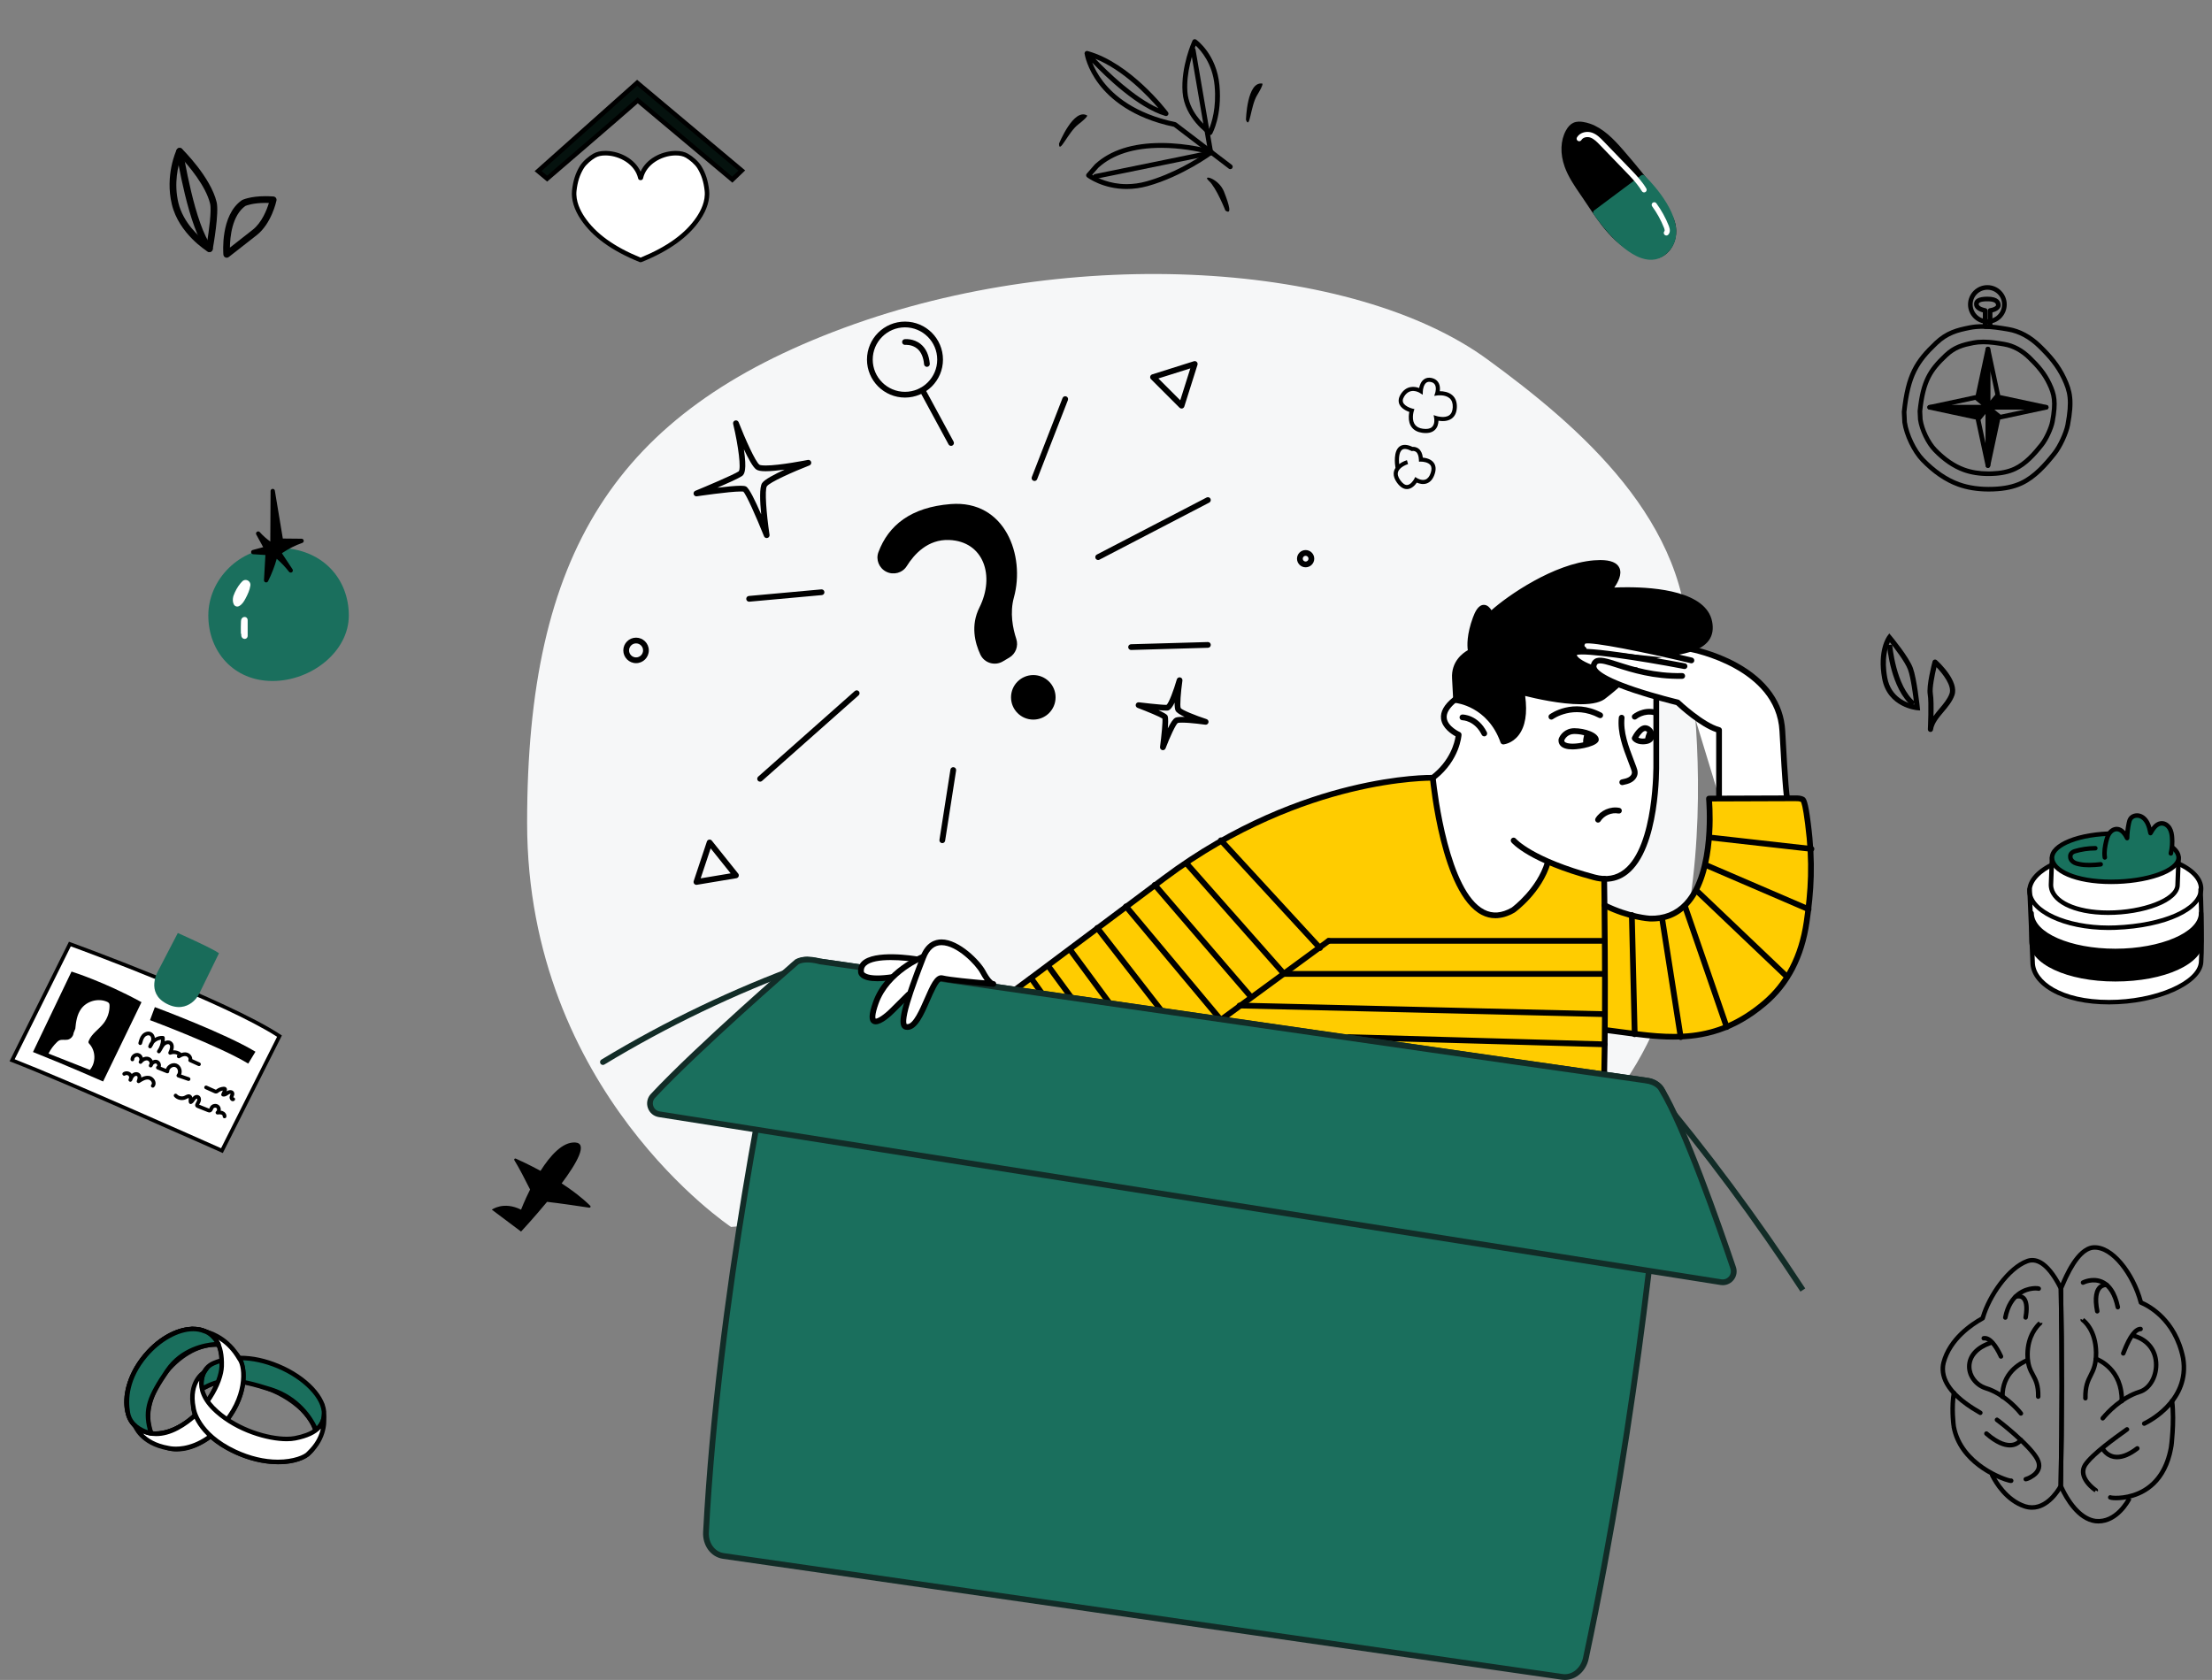 <?xml version="1.0" encoding="utf-8"?>
<!-- Generator: Adobe Illustrator 17.0.0, SVG Export Plug-In . SVG Version: 6.00 Build 0)  -->
<!DOCTYPE svg PUBLIC "-//W3C//DTD SVG 1.1//EN" "http://www.w3.org/Graphics/SVG/1.1/DTD/svg11.dtd">
<svg version="1.1" id="Layer_1" xmlns="http://www.w3.org/2000/svg" xmlns:xlink="http://www.w3.org/1999/xlink" x="0px" y="0px"
	 width="470px" height="357px" viewBox="0 0 470 357" enable-background="new 0 0 470 357" xml:space="preserve">
<rect x="0" y="0" width="470" height="357" fill="#808080" stroke="none"/>
<path fill="#F6F7F8" d="M155.333,260.736c0,0-43.333-28.714-43.333-85.892s18.667-87.177,67.333-105.177s108.333-14,136.667,6.674
	C335.6,90.642,359.333,111,358.667,139c0,0,14,79.736-30,106.868L155.333,260.736z"/>
<path fill="#FFCC00" d="M304,165.833c0,0,2.26,16.592,5.13,20.296c0,0,3.182,9.99,10.026,8.847c0,0,8.381-5.643,9.862-11.476
	l11.918,3.333l-0.315,41.486L260,216.667l-43.893-6.483c0,0,33.395-24.996,39.477-29.173
	C261.667,176.833,286.833,164.167,304,165.833z"/>
<path fill="#FFCC00" d="M363.504,170.206l19.09-0.181c0,0,3.953,7.397,1.578,23.022c0,0-0.678,17.545-14.601,24.198
	c0,0-8.372,5.762-28.434,1.639s-0.138-0.26-0.138-0.26V193c0,0,6.75,3.67,15,0.835c0,0,7.75-4.21,7.625-23.335"/>
<path fill="#FFFFFF" d="M343.333,145.565c0,0,0.769,3.416-9.532,2.9L323,146.5v3.5l-3.167,7.042c0,0-5.916-8.473-9.875-9.007
	c0,0-5.795,3.466-1.44,7.091l1.603,1.321c0,0-1.81,6.429-5.497,8.867c0,0,2.5,29.705,14.063,29.134c0,0,5.225-0.759,10.331-10.946
	c0,0,10.311,4.875,15.584,2.25c0,0,6.549-4.124,7.317-18.906l0.305-18.407L343.333,145.565z"/>
<path fill="#FFFFFF" d="M359.39,137.816l-7.842,1.364l-4.215,1.57l-0.605,2.589l6.772,2.744l5.906,5.694l5.852,3.585l-0.092,14.471
	l14.333-0.512l-1.083-15.161C378.417,154.16,377.614,141.882,359.39,137.816z"/>
<g>
	<path d="M379.704,170.019c-0.102,0-0.205-0.026-0.301-0.08c-0.292-0.166-0.345-0.196-0.531-2.295
		c-0.207-2.336-0.475-6.586-0.775-12.292c-0.7-13.302-18.637-16.759-18.818-16.792c-0.332-0.061-0.551-0.379-0.49-0.711
		c0.061-0.332,0.38-0.551,0.711-0.49c0.194,0.036,4.797,0.904,9.567,3.519c6.394,3.506,9.938,8.489,10.25,14.41
		c0.629,11.949,0.911,13.683,0.959,13.904c0.062,0.164,0.053,0.353-0.04,0.517C380.124,169.907,379.917,170.019,379.704,170.019z"/>
	<path d="M344.69,166.844c-0.284,0-0.538-0.198-0.597-0.487c-0.069-0.33,0.144-0.653,0.474-0.722
		c0.524-0.109,1.065-0.221,1.493-0.47c0.309-0.179,0.65-0.512,0.681-0.908c0.019-0.247-0.078-0.537-0.198-0.863
		c-0.181-0.493-0.37-0.988-0.56-1.484c-1.158-3.033-2.357-6.169-2.023-9.463c0.034-0.335,0.333-0.579,0.669-0.546
		c0.336,0.034,0.58,0.334,0.546,0.669c-0.304,3.005,0.841,6.004,1.949,8.904c0.191,0.501,0.382,1,0.565,1.498
		c0.132,0.357,0.312,0.846,0.27,1.38c-0.058,0.736-0.538,1.435-1.285,1.868c-0.599,0.348-1.268,0.487-1.859,0.609
		C344.773,166.84,344.731,166.844,344.69,166.844z"/>
	<path d="M339.544,174.807c-0.111,0-0.224-0.03-0.325-0.094c-0.285-0.18-0.371-0.557-0.191-0.842
		c1.053-1.671,3.142-2.573,5.081-2.191c0.331,0.065,0.547,0.386,0.482,0.717c-0.065,0.331-0.385,0.547-0.717,0.482
		c-1.43-0.281-3.035,0.41-3.813,1.644C339.945,174.706,339.747,174.807,339.544,174.807z"/>
	<path d="M341.116,187.38c-0.813,0-1.662-0.118-2.546-0.355c-13.724-3.676-17.285-7.851-17.43-8.027
		c-0.214-0.26-0.177-0.645,0.083-0.86c0.259-0.214,0.642-0.178,0.858,0.081c0.041,0.048,3.564,4.079,16.805,7.625
		c2.423,0.649,4.445,0.304,6.183-1.055c6.478-5.064,6.245-22.256,6.241-22.429l0.002-14.287c0-0.337,0.273-0.611,0.611-0.611l0,0
		c0.337,0,0.611,0.273,0.611,0.611l-0.002,14.276c0.013,0.72,0.242,17.967-6.71,23.402
		C344.436,186.836,342.86,187.38,341.116,187.38z"/>
	<path d="M315.379,156.483c-0.224,0-0.44-0.124-0.547-0.338c-1.525-3.05-4.074-3.086-4.099-3.086c-0.337,0-0.611-0.273-0.611-0.611
		s0.273-0.611,0.611-0.611c0.135,0,3.333,0.043,5.192,3.761c0.151,0.302,0.029,0.669-0.273,0.819
		C315.564,156.462,315.471,156.483,315.379,156.483z"/>
	<path d="M319.412,157.582c0,0,5.624-0.489,3.912-10.514c0,0,14.182,3.912,17.605,0.734c0,0,4.146-3.11,6.33-6.084
		c0.188-0.256,0.362-0.511,0.517-0.763c1.956-3.179,17.116-0.489,15.405-8.803c-1.712-8.314-21.518-6.602-21.518-6.602
		s6.113-6.602-2.934-5.869c-9.047,0.734-19.562,8.558-22.007,11.004c0,0-1.467-3.912-3.179,0.733
		c-1.712,4.646-0.978,7.091-0.978,7.091s-3.668,1.467-3.423,5.624l0.245,4.646C309.386,148.78,316.522,149.421,319.412,157.582"/>
	<path d="M319.411,158.193c-0.257,0-0.488-0.161-0.576-0.407c-2.727-7.703-9.437-8.392-9.504-8.398
		c-0.303-0.027-0.539-0.273-0.555-0.576l-0.245-4.646c-0.212-3.605,2.287-5.398,3.346-5.992c-0.142-0.98-0.242-3.343,1.092-6.966
		c0.423-1.148,1.124-2.673,2.321-2.673c0.741,0,1.278,0.601,1.612,1.142c3.379-3.029,13.183-9.907,21.776-10.604
		c0.482-0.039,0.938-0.059,1.355-0.059c2.21,0,3.578,0.568,4.068,1.69c0.588,1.345-0.321,3.048-1.102,4.153
		c0.713-0.033,1.665-0.063,2.777-0.063c6.166,0,16.705,0.94,18.001,7.235c0.324,1.576,0.107,2.924-0.647,4.004
		c-1.69,2.423-5.712,3.029-9.26,3.563c-2.462,0.371-5.007,0.754-5.576,1.679c-0.158,0.257-0.341,0.527-0.544,0.804
		c-2.148,2.925-6.049,5.904-6.431,6.193c-1.024,0.932-2.808,1.386-5.45,1.386c-4.324,0-9.689-1.232-11.803-1.764
		c0.498,3.695,0.031,6.498-1.39,8.339c-1.374,1.78-3.139,1.952-3.213,1.959C319.447,158.192,319.429,158.193,319.411,158.193z
		 M309.97,148.248c1.731,0.316,7.191,1.833,9.829,8.622c0.478-0.153,1.259-0.526,1.934-1.414c1.284-1.69,1.626-4.555,0.989-8.286
		c-0.035-0.206,0.038-0.415,0.192-0.556c0.155-0.14,0.371-0.192,0.572-0.136c0.071,0.02,7.156,1.957,12.384,1.957
		c2.275,0,3.881-0.374,4.643-1.082c0.016-0.014,0.032-0.028,0.049-0.041c0.041-0.031,4.1-3.092,6.204-5.957
		c0.183-0.25,0.348-0.493,0.489-0.722c0.867-1.408,3.447-1.797,6.434-2.247c3.304-0.498,7.05-1.062,8.44-3.054
		c0.562-0.806,0.71-1.806,0.452-3.059c-1.164-5.65-12.14-6.26-16.805-6.26c-2.371,0-4.045,0.142-4.062,0.143
		c-0.252,0.022-0.49-0.113-0.601-0.34c-0.111-0.226-0.071-0.498,0.1-0.683c0.615-0.666,2.26-2.821,1.769-3.944
		c-0.338-0.771-1.821-1.096-4.205-0.902c-8.937,0.725-19.447,8.649-21.624,10.827c-0.147,0.147-0.359,0.209-0.561,0.165
		c-0.203-0.044-0.369-0.188-0.443-0.382c-0.219-0.577-0.644-1.144-0.859-1.144c-0.005,0-0.492,0.021-1.175,1.874
		c-1.622,4.404-0.973,6.682-0.966,6.705c0.091,0.303-0.065,0.625-0.358,0.742c-0.131,0.054-3.256,1.371-3.041,5.021L309.97,148.248z
		"/>
	<path d="M355.52,220.92c-3.753,0-7.522-0.508-11.37-1.026c-0.995-0.134-2-0.269-3.017-0.398c-0.335-0.042-0.572-0.348-0.529-0.683
		c0.042-0.335,0.352-0.57,0.683-0.529c1.02,0.129,2.028,0.265,3.027,0.399c10.728,1.445,19.994,2.693,30.219-5.968
		c4.749-4.022,7.685-9.695,8.728-16.862c0.944-6.482,1.355-12.479,0.29-20.676l-0.025-0.197c-0.437-3.494-0.751-4.358-0.867-4.568
		c-0.344-0.163-0.814-0.162-1.231-0.16l-17.649,0.061c0.22,3.118,0.744,16.021-5.043,22.212c-2.136,2.285-4.898,3.393-8.208,3.292
		c-0.196-0.01-4.55-0.264-9.86-2.892c-0.302-0.15-0.426-0.516-0.276-0.818c0.149-0.302,0.515-0.426,0.818-0.276
		c5.071,2.51,9.327,2.764,9.37,2.767c2.931,0.085,5.378-0.889,7.264-2.905c6.094-6.517,4.682-21.775,4.667-21.928
		c-0.017-0.171,0.039-0.341,0.155-0.469c0.115-0.128,0.279-0.201,0.451-0.201l18.309-0.063c0.57-0.001,1.276-0.005,1.908,0.355
		c0.412,0.235,0.83,0.827,1.406,5.442l0.024,0.191c1.083,8.336,0.666,14.427-0.292,21.009c-1.087,7.469-4.165,13.397-9.147,17.617
		C368.56,219.375,362.066,220.92,355.52,220.92z"/>
	<path d="M317.745,195.132c-1.013,0-1.993-0.243-2.935-0.73c-8.591-4.439-10.887-28.056-10.98-29.059
		c-0.02-0.209,0.07-0.414,0.237-0.542c4.107-3.14,5.02-7.085,5.21-8.322c-0.872-0.473-2.835-1.745-3.085-3.717
		c-0.194-1.534,0.68-3.081,2.6-4.596c0.264-0.208,0.649-0.164,0.858,0.101c0.209,0.265,0.164,0.649-0.101,0.858
		c-1.559,1.231-2.281,2.402-2.146,3.481c0.226,1.805,2.753,2.951,2.779,2.962c0.232,0.103,0.377,0.34,0.362,0.594
		c-0.013,0.219-0.371,5.337-5.464,9.398c0.31,2.898,2.808,23.891,10.291,27.758c1.786,0.922,3.693,0.775,5.831-0.452
		c0.385-0.287,5.388-4.109,7.078-9.74c0.097-0.323,0.438-0.506,0.76-0.409c0.323,0.097,0.507,0.437,0.41,0.76
		c-1.87,6.234-7.324,10.229-7.556,10.396c-0.017,0.012-0.034,0.023-0.052,0.034C320.429,194.723,319.06,195.132,317.745,195.132z"/>
	<path d="M214.669,211.697c-0.189,0-0.375-0.087-0.494-0.252c-0.198-0.273-0.138-0.655,0.135-0.853
		c0.034-0.025,3.713-2.709,32.664-24.422c15.225-11.418,30.026-16.654,39.763-19.036c10.566-2.585,17.427-2.467,17.716-2.46
		c0.337,0.007,0.604,0.287,0.597,0.624c-0.007,0.333-0.279,0.597-0.61,0.597c-0.004,0-0.009,0-0.013,0
		c-0.072-0.003-7.024-0.118-17.446,2.437c-9.614,2.357-24.232,7.534-39.273,18.815c-28.981,21.736-32.645,24.408-32.679,24.433
		C214.92,211.659,214.794,211.697,214.669,211.697z"/>
	<path fill="#FFFFFF" d="M359.39,140.344c0,0-22.007-5.269-22.985-4.029c-0.864,1.096,0.105,1.668,0.105,1.668"/>
	<path d="M359.391,140.954c-0.047,0-0.095-0.006-0.143-0.017c-9.972-2.387-20.97-4.575-22.421-4.167
		c-0.128,0.182-0.186,0.342-0.165,0.457c0.024,0.131,0.158,0.229,0.159,0.229c0.29,0.172,0.387,0.546,0.215,0.836
		c-0.171,0.29-0.546,0.387-0.836,0.215c-0.062-0.037-0.612-0.379-0.738-1.057c-0.093-0.497,0.064-1.007,0.465-1.516
		c0.357-0.452,0.845-1.071,12.462,1.33c5.569,1.151,11.089,2.47,11.144,2.484c0.328,0.078,0.53,0.408,0.452,0.736
		C359.917,140.766,359.667,140.954,359.391,140.954z"/>
	<path fill="#FFFFFF" d="M357.923,141.566c0,0-22.985-4.401-23.474-2.69c-0.489,1.712,4.157,3.179,4.157,3.179"/>
	<path d="M338.607,142.666c-0.061,0-0.123-0.009-0.184-0.028c-0.87-0.275-5.181-1.756-4.56-3.929
		c0.198-0.693,0.976-1.016,4.509-0.743c1.982,0.153,4.704,0.493,8.091,1.01c5.752,0.878,11.518,1.98,11.576,1.991
		c0.331,0.064,0.548,0.383,0.485,0.715c-0.063,0.331-0.381,0.55-0.714,0.485c-10.053-1.925-21.109-3.528-22.78-2.983
		c0.093,0.669,1.966,1.723,3.762,2.29c0.321,0.102,0.5,0.445,0.398,0.766C339.106,142.5,338.866,142.666,338.607,142.666z"/>
	<path fill="#FFFFFF" d="M357.434,143.645c-11.737,0.245-18.094-5.624-18.828-2.201c-0.734,3.423,17.85,7.825,17.85,7.825
		s5.135,4.89,8.803,5.868v14.183"/>
	<path d="M365.259,169.932c-0.337,0-0.611-0.273-0.611-0.611v-13.73c-3.435-1.149-7.706-5.032-8.493-5.766
		c-0.859-0.209-5.037-1.244-9.094-2.606c-8.628-2.895-9.299-4.755-9.053-5.903c0.13-0.606,0.42-1.043,0.862-1.298
		c1.021-0.591,2.602-0.083,4.996,0.684c3.048,0.978,7.651,2.455,13.555,2.332c0.337-0.007,0.616,0.26,0.624,0.598
		c0.007,0.337-0.261,0.616-0.598,0.623c-6.106,0.128-10.828-1.387-13.953-2.39c-1.856-0.595-3.459-1.11-4.011-0.79
		c-0.054,0.031-0.197,0.114-0.279,0.497c-0.035,0.164-0.103,1.686,8.24,4.487c4.476,1.502,9.107,2.605,9.153,2.616
		c0.105,0.025,0.202,0.077,0.28,0.152c0.05,0.048,5.066,4.794,8.539,5.72c0.267,0.071,0.453,0.313,0.453,0.59v14.183
		C365.869,169.658,365.596,169.932,365.259,169.932z"/>
	<path d="M340.852,229.073c-0.005,0-0.01,0-0.015,0c-0.337-0.008-0.604-0.288-0.596-0.625c0.378-15.713,0.004-41.44,0-41.698
		c-0.005-0.337,0.264-0.615,0.602-0.62c0.003,0,0.006,0,0.009,0c0.333,0,0.605,0.267,0.61,0.602c0.004,0.258,0.379,26.009,0,41.746
		C341.455,228.809,341.183,229.073,340.852,229.073z"/>
	<path d="M259.554,217.222c-0.188,0-0.373-0.086-0.493-0.25c-0.199-0.272-0.14-0.654,0.132-0.854l22.748-16.669
		c0.273-0.2,0.655-0.14,0.854,0.132c0.199,0.272,0.14,0.654-0.132,0.854l-22.748,16.669
		C259.806,217.183,259.68,217.222,259.554,217.222z"/>
	<path d="M222.15,212.766c-0.191,0-0.378-0.089-0.497-0.256l-3.053-4.275c-0.196-0.274-0.133-0.656,0.142-0.852
		c0.275-0.196,0.656-0.133,0.852,0.142l3.053,4.275c0.196,0.274,0.133,0.656-0.142,0.852
		C222.397,212.729,222.273,212.766,222.15,212.766z"/>
	<path d="M228.868,214.293c-0.188,0-0.374-0.087-0.493-0.25l-5.801-7.939c-0.199-0.272-0.14-0.654,0.133-0.853
		c0.273-0.199,0.655-0.139,0.853,0.133l5.801,7.939c0.199,0.272,0.14,0.654-0.133,0.853
		C229.119,214.255,228.993,214.293,228.868,214.293z"/>
	<path d="M235.89,213.987c-0.187,0-0.372-0.086-0.492-0.248l-8.549-11.603c-0.2-0.271-0.142-0.654,0.129-0.854
		c0.272-0.2,0.654-0.142,0.854,0.129l8.549,11.603c0.2,0.271,0.142,0.654-0.129,0.854
		C236.143,213.949,236.016,213.987,235.89,213.987z"/>
	<path d="M246.883,215.514c-0.182,0-0.363-0.081-0.483-0.236l-13.74-17.71c-0.207-0.266-0.158-0.65,0.108-0.857
		c0.267-0.207,0.65-0.158,0.857,0.108l13.74,17.71c0.207,0.266,0.158,0.65-0.108,0.857
		C247.145,215.472,247.013,215.514,246.883,215.514z"/>
	<path d="M259.401,217.346c-0.175,0-0.348-0.075-0.469-0.219l-20.152-24.122c-0.216-0.259-0.182-0.644,0.077-0.86
		c0.259-0.216,0.644-0.182,0.86,0.077l20.153,24.122c0.216,0.259,0.182,0.644-0.077,0.86
		C259.678,217.3,259.539,217.346,259.401,217.346z"/>
	<path d="M265.814,212.461c-0.172,0-0.343-0.072-0.464-0.213l-20.458-23.816c-0.22-0.256-0.191-0.641,0.065-0.861
		c0.256-0.22,0.641-0.191,0.861,0.065l20.458,23.816c0.22,0.256,0.19,0.641-0.066,0.861
		C266.096,212.412,265.954,212.461,265.814,212.461z"/>
	<path d="M272.836,207.575c-0.169,0-0.337-0.07-0.458-0.206l-20.763-23.511c-0.223-0.253-0.199-0.639,0.054-0.862
		c0.253-0.224,0.639-0.199,0.862,0.054l20.763,23.511c0.223,0.253,0.199,0.639-0.053,0.862
		C273.124,207.525,272.98,207.575,272.836,207.575z"/>
	<path d="M280.47,202.079c-0.165,0-0.329-0.066-0.45-0.197l-21.068-22.9c-0.228-0.248-0.212-0.635,0.036-0.863
		c0.248-0.228,0.634-0.212,0.863,0.036l21.068,22.9c0.228,0.248,0.212,0.635-0.036,0.863
		C280.766,202.026,280.617,202.079,280.47,202.079z"/>
	<path d="M340.927,207.575h-68.091c-0.337,0-0.611-0.273-0.611-0.611c0-0.337,0.273-0.611,0.611-0.611h68.091
		c0.337,0,0.611,0.273,0.611,0.611C341.537,207.302,341.264,207.575,340.927,207.575z"/>
	<path d="M340.927,216.125c-0.005,0-0.01,0-0.015,0l-77.556-1.832c-0.337-0.008-0.604-0.288-0.596-0.625
		c0.008-0.337,0.29-0.614,0.625-0.596l77.556,1.832c0.337,0.008,0.604,0.288,0.596,0.625
		C341.529,215.861,341.258,216.125,340.927,216.125z"/>
	<path d="M340.927,222.537c-0.006,0-0.012,0-0.018,0l-54.35-1.527c-0.337-0.009-0.603-0.29-0.593-0.628
		c0.009-0.331,0.281-0.594,0.61-0.594c0.006,0,0.012,0,0.018,0l54.35,1.527c0.337,0.009,0.603,0.29,0.593,0.628
		C341.528,222.275,341.257,222.537,340.927,222.537z"/>
	<path d="M340.927,200.552h-58.625c-0.337,0-0.611-0.273-0.611-0.611c0-0.337,0.273-0.611,0.611-0.611h58.625
		c0.337,0,0.611,0.273,0.611,0.611C341.537,200.279,341.264,200.552,340.927,200.552z"/>
	<path d="M347.339,220.4c-0.33,0-0.602-0.264-0.61-0.596l-0.611-25.343c-0.008-0.337,0.259-0.617,0.596-0.625
		c0.005,0,0.01,0,0.015,0c0.33,0,0.602,0.264,0.61,0.596l0.611,25.343c0.008,0.337-0.259,0.617-0.596,0.625
		C347.349,220.4,347.344,220.4,347.339,220.4z"/>
	<path d="M357.109,221.01c-0.296,0-0.555-0.215-0.602-0.516l-3.969-25.343c-0.052-0.333,0.176-0.646,0.509-0.698
		c0.331-0.05,0.646,0.175,0.698,0.509l3.969,25.343c0.052,0.333-0.176,0.646-0.509,0.698
		C357.172,221.008,357.14,221.01,357.109,221.01z"/>
	<path d="M366.881,218.873c-0.253,0-0.49-0.159-0.577-0.411l-8.855-25.649c-0.11-0.319,0.059-0.667,0.378-0.777
		c0.318-0.11,0.666,0.059,0.776,0.378l8.855,25.648c0.11,0.319-0.059,0.667-0.378,0.777
		C367.014,218.862,366.947,218.873,366.881,218.873z"/>
	<path d="M379.705,208.186c-0.151,0-0.303-0.056-0.421-0.168l-19.236-18.32c-0.244-0.233-0.254-0.619-0.021-0.863
		c0.233-0.244,0.619-0.253,0.863-0.021l19.236,18.32c0.244,0.233,0.254,0.619,0.021,0.863
		C380.027,208.122,379.866,208.186,379.705,208.186z"/>
	<path d="M384.285,193.835c-0.081,0-0.163-0.016-0.241-0.05l-21.984-9.466c-0.31-0.133-0.453-0.493-0.319-0.802
		c0.133-0.31,0.492-0.453,0.802-0.319l21.984,9.466c0.31,0.133,0.453,0.493,0.319,0.802
		C384.746,193.697,384.521,193.835,384.285,193.835z"/>
	<path d="M384.897,181.011c-0.023,0-0.046-0.001-0.069-0.004l-21.679-2.443c-0.335-0.038-0.576-0.34-0.539-0.675
		c0.038-0.335,0.342-0.578,0.675-0.538l21.679,2.443c0.335,0.038,0.576,0.34,0.539,0.675
		C385.467,180.78,385.203,181.011,384.897,181.011z"/>
	<path d="M334.133,159.256c-1.23,0-2.097-0.272-2.577-0.808c-0.316-0.353-0.454-0.81-0.397-1.321
		c0.004-0.043,0.014-0.085,0.027-0.126c0.259-0.778,1.289-2.25,3.327-2.25c2.167,0,5.191,0.929,5.191,2.443
		C339.705,158.534,335.75,159.256,334.133,159.256z M332.369,157.331c-0.004,0.165,0.049,0.248,0.098,0.303
		c0.225,0.251,0.848,0.401,1.667,0.401c1.76,0,3.694-0.608,4.275-0.956c-0.375-0.397-2.006-1.106-3.893-1.106
		C333.041,155.973,332.486,157.055,332.369,157.331z"/>
	<path d="M329.63,152.92c-0.188,0-0.373-0.086-0.493-0.25c-0.199-0.272-0.14-0.654,0.132-0.854
		c0.199-0.146,4.958-3.548,11.027-0.353c0.298,0.157,0.413,0.526,0.256,0.825c-0.157,0.298-0.525,0.413-0.825,0.256
		c-5.402-2.843-9.693,0.226-9.736,0.257C329.881,152.881,329.755,152.92,329.63,152.92z"/>
	<path d="M349.07,158.173c-1.564,0-2.174-0.848-2.239-0.945c-0.122-0.182-0.136-0.416-0.038-0.612
		c0.209-0.418,1.324-2.501,2.774-2.501c0.123,0,0.245,0.015,0.363,0.045c0.947,0.237,1.658,1.213,1.617,2.222
		c-0.028,0.702-0.48,1.523-1.665,1.721C349.601,158.149,349.327,158.173,349.07,158.173z M348.116,156.749
		c0.192,0.101,0.499,0.202,0.954,0.202c0.191,0,0.397-0.018,0.612-0.054c0.627-0.105,0.641-0.451,0.646-0.565
		c0.017-0.423-0.314-0.894-0.693-0.988C349.221,155.241,348.558,156.025,348.116,156.749z"/>
	<path d="M347.34,152.918c-0.176,0-0.35-0.075-0.471-0.221c-0.214-0.259-0.18-0.642,0.079-0.857c0.085-0.07,2.1-1.717,4.814-1.039
		c0.327,0.082,0.526,0.413,0.444,0.741c-0.082,0.328-0.414,0.526-0.741,0.444c-2.098-0.525-3.672,0.74-3.737,0.794
		C347.614,152.873,347.477,152.918,347.34,152.918z"/>
	<path d="M336.652,155.973c0,0-0.611,2.137,0,2.137s2.443-0.916,2.443-0.916S337.568,155.973,336.652,155.973"/>
	<path d="M350.087,155.362c0,0-0.916,1.832-0.305,2.137C350.392,157.805,351.308,155.668,350.087,155.362"/>
	<path fill="#1A6F5D" d="M331.963,356.35l-178.27-25.697c-2.229-0.321-3.821-2.509-3.685-5.066
		c2.648-49.893,13.619-102.337,17.027-117.698c0.562-2.53,2.725-4.222,4.981-3.896l178.205,25.688
		c2.276,0.328,3.879,2.596,3.673,5.204c-1.191,15.062-5.707,64.783-16.937,117.514C336.413,354.953,334.237,356.677,331.963,356.35"
		/>
	<path fill="#122C27" d="M332.518,357c-0.214,0-0.43-0.016-0.643-0.046l-178.27-25.697c-2.552-0.368-4.361-2.82-4.208-5.703
		c2.655-50.008,13.714-102.806,17.041-117.797c0.568-2.558,2.679-4.415,5.021-4.415c0.214,0,0.431,0.016,0.644,0.046l178.205,25.688
		c2.583,0.372,4.425,2.945,4.195,5.856c-1.121,14.181-5.656,64.569-16.948,117.593C337.002,355.118,334.884,357,332.518,357z
		 M171.46,204.563c-1.774,0-3.384,1.454-3.828,3.458c-3.321,14.968-14.364,67.683-17.014,117.598
		c-0.119,2.248,1.24,4.152,3.162,4.429l178.27,25.697c0.155,0.022,0.313,0.034,0.468,0.034c1.793,0,3.409-1.475,3.842-3.508
		c11.277-52.951,15.806-103.273,16.925-117.435c0.18-2.271-1.205-4.27-3.151-4.551l-178.205-25.688
		C171.774,204.575,171.616,204.563,171.46,204.563z"/>
	<path fill="#122C27" d="M128.106,226.306c-0.207,0-0.408-0.105-0.523-0.295c-0.175-0.289-0.082-0.664,0.206-0.839
		c13.536-8.192,27.935-15.097,42.797-20.522c0.316-0.116,0.667,0.047,0.783,0.364c0.116,0.317-0.047,0.667-0.364,0.783
		c-14.788,5.398-29.115,12.268-42.584,20.419C128.323,226.277,128.213,226.306,128.106,226.306z"/>
	<path fill="#122C27" d="M382.553,274.474c-9.937-15.166-20.606-29.529-31.711-42.688l0.933-0.788
		c11.137,13.197,21.836,27.599,31.799,42.807L382.553,274.474z"/>
	<path fill="#1A6F5D" d="M169.323,204.4c0,0-20.774,17.975-30.587,28.488c-1.277,1.368-0.511,3.606,1.337,3.898l225.612,35.685
		c1.732,0.274,3.136-1.387,2.574-3.048c-2.908-8.602-10.379-30.028-15.237-37.947c0,0-0.688-1.569-3.491-1.896
		c-2.802-0.327-175.308-25.27-175.308-25.27S171.152,203.362,169.323,204.4"/>
	<path fill="#122C27" d="M366.061,273.111C366.06,273.111,366.06,273.111,366.061,273.111c-0.157,0-0.315-0.013-0.471-0.037
		l-225.612-35.685c-1.093-0.173-1.961-0.901-2.321-1.947c-0.356-1.033-0.113-2.171,0.633-2.971
		c9.723-10.416,30.426-28.353,30.634-28.533c0.03-0.026,0.063-0.05,0.098-0.069c0.661-0.375,1.508-0.565,2.517-0.565
		c1.337,0,2.556,0.334,2.815,0.409c3.573,0.517,172.501,24.942,175.248,25.262c2.865,0.334,3.798,1.897,3.955,2.206
		c4.877,7.967,12.31,29.257,15.281,38.047c0.307,0.909,0.163,1.876-0.395,2.653C367.89,272.651,366.999,273.111,366.061,273.111z
		 M169.674,204.904c-1.126,0.977-21.042,18.276-30.492,28.401c-0.444,0.476-0.583,1.126-0.371,1.74
		c0.211,0.611,0.718,1.037,1.357,1.138l225.612,35.685c0.094,0.015,0.188,0.022,0.28,0.022h0c0.546,0,1.066-0.27,1.39-0.721
		c0.325-0.454,0.409-1.018,0.23-1.55c-2.961-8.76-10.368-29.981-15.18-37.823c-0.015-0.024-0.027-0.049-0.039-0.074
		c-0.021-0.043-0.628-1.258-3.002-1.534c-2.779-0.324-168.281-24.254-175.325-25.272c-0.031-0.004-0.062-0.012-0.092-0.021
		c-0.012-0.004-1.218-0.369-2.504-0.369C170.771,204.525,170.144,204.652,169.674,204.904z"/>
	<path fill="#FFFFFF" d="M194.995,203.891c0,0-12.708-2.186-12.041,2.747c0,0,0.14,2.242,8.075,0.761"/>
	<path d="M186.436,208.517c-1.605,0-2.761-0.27-3.454-0.81c-0.512-0.399-0.613-0.831-0.633-0.987l0,0
		c-0.127-0.942,0.148-1.77,0.797-2.396c2.643-2.549,11.007-1.198,11.952-1.035c0.332,0.057,0.556,0.373,0.498,0.705
		c-0.057,0.332-0.373,0.554-0.705,0.498c-2.399-0.412-9.034-1.087-10.897,0.71c-0.37,0.357-0.509,0.784-0.436,1.342
		c0.049,0.099,0.872,1.464,7.36,0.253c0.331-0.062,0.651,0.157,0.712,0.488c0.062,0.332-0.157,0.65-0.488,0.712
		C189.29,208.345,187.719,208.517,186.436,208.517z"/>
	<path fill="#FFFFFF" d="M196.196,203.3c0,0-7.685,2.969-10.11,9.797c-2.425,6.829,2.084,3.1,3.501,1.667
		c1.315-1.33,3.458-3.435,3.458-3.435"/>
	<path d="M186.051,217.678c-0.238,0-0.46-0.054-0.657-0.177c-0.871-0.547-0.836-1.924,0.116-4.607
		c2.49-7.012,10.141-10.037,10.465-10.163c0.315-0.121,0.668,0.035,0.789,0.349s-0.035,0.668-0.349,0.79
		c-0.074,0.029-7.456,2.956-9.755,9.432c-0.872,2.455-0.657,3.071-0.611,3.163c0.386,0.083,1.805-0.817,3.102-2.13
		c1.303-1.318,3.443-3.42,3.464-3.441c0.241-0.236,0.627-0.233,0.864,0.008c0.236,0.241,0.233,0.627-0.008,0.864
		c-0.021,0.021-2.155,2.117-3.451,3.428C189.384,215.838,187.442,217.678,186.051,217.678z"/>
	<path fill="#FFFFFF" d="M211.071,209.096c0,0-0.745,0.232-2.265-2.605c-1.52-2.837-9.725-10.58-12.641-3.045
		c-2.916,7.534-5.341,14.363-3.678,14.763c3.327,0.802,5.349-10.89,7.678-10.328C202.494,208.442,211.071,209.096,211.071,209.096"
		/>
	<path d="M192.814,218.859c-0.156,0-0.314-0.019-0.47-0.056c-0.34-0.082-0.611-0.299-0.783-0.628
		c-0.744-1.42,0.312-5.332,4.034-14.95c1.15-2.97,3.055-3.594,4.451-3.594c3.811,0,8.244,4.606,9.297,6.572
		c0.984,1.836,1.565,2.212,1.7,2.279l0.074,0.006c0.292,0.022,0.527,0.249,0.56,0.54c0.033,0.291-0.145,0.565-0.425,0.652
		c-0.125,0.039-0.276,0.043-0.432,0.01c-1.535-0.12-8.655-0.698-10.798-1.215c0,0-0.001,0-0.001,0c-0.621,0-1.76,2.611-2.44,4.172
		C196.249,215.701,194.872,218.859,192.814,218.859z M192.648,217.619c0.056,0.012,0.112,0.018,0.166,0.018
		c1.258,0,2.639-3.167,3.647-5.48c1.196-2.742,2.14-4.908,3.54-4.908c0.103,0,0.206,0.012,0.307,0.037
		c1.588,0.383,6.286,0.82,8.91,1.045c-0.305-0.422-0.623-0.94-0.951-1.552c-0.922-1.72-4.944-5.927-8.221-5.927
		c-1.496,0-2.579,0.92-3.312,2.814c-1.21,3.125-2.557,6.692-3.378,9.453C192.261,216.8,192.573,217.512,192.648,217.619z"/>
	<path d="M219.805,102.212c-0.074,0-0.148-0.013-0.221-0.042c-0.314-0.122-0.47-0.476-0.348-0.79l6.53-16.791
		c0.122-0.314,0.476-0.47,0.79-0.348c0.314,0.122,0.47,0.476,0.348,0.79l-6.53,16.791
		C220.281,102.064,220.05,102.212,219.805,102.212z"/>
	<path d="M233.332,119.003c-0.221,0-0.433-0.12-0.542-0.329c-0.156-0.299-0.039-0.668,0.26-0.824l23.321-12.127
		c0.299-0.156,0.668-0.039,0.824,0.26c0.156,0.299,0.039,0.668-0.26,0.824l-23.321,12.127
		C233.523,118.981,233.427,119.003,233.332,119.003z"/>
	<path d="M240.328,138.126c-0.329,0-0.601-0.262-0.61-0.593c-0.01-0.337,0.256-0.618,0.593-0.628l16.325-0.467
		c0.342-0.007,0.618,0.256,0.628,0.593c0.01,0.337-0.256,0.618-0.593,0.628l-16.325,0.467
		C240.34,138.126,240.334,138.126,240.328,138.126z"/>
	<path d="M200.216,179.172c-0.031,0-0.063-0.003-0.095-0.007c-0.333-0.052-0.561-0.364-0.509-0.698l2.332-14.926
		c0.052-0.333,0.364-0.561,0.698-0.509c0.333,0.052,0.561,0.364,0.509,0.698l-2.332,14.926
		C200.772,178.956,200.512,179.172,200.216,179.172z"/>
	<path d="M161.503,166.112c-0.169,0-0.337-0.069-0.457-0.206c-0.224-0.252-0.201-0.638,0.052-0.862l20.523-18.191
		c0.253-0.224,0.639-0.2,0.862,0.052c0.224,0.252,0.201,0.638-0.052,0.862l-20.523,18.191
		C161.791,166.061,161.647,166.112,161.503,166.112z"/>
	<path d="M159.17,127.865c-0.312,0-0.579-0.238-0.607-0.555c-0.031-0.336,0.217-0.633,0.553-0.663l15.392-1.399
		c0.338-0.03,0.633,0.217,0.663,0.553c0.031,0.336-0.217,0.633-0.553,0.663l-15.392,1.399
		C159.207,127.864,159.188,127.865,159.17,127.865z"/>
	<path d="M162.902,114.339c-0.244,0-0.472-0.147-0.567-0.384c-1.689-4.223-3.771-8.87-4.387-9.477
		c-0.049-0.007-0.209-0.03-0.573-0.03c-2.471,0-9.24,1.011-9.308,1.021c-0.307,0.044-0.597-0.144-0.679-0.441
		c-0.082-0.298,0.071-0.61,0.356-0.727c2.19-0.902,8.116-3.404,9.222-4.141c0.508-0.58-0.027-5.202-1.188-10.078
		c-0.074-0.312,0.106-0.629,0.412-0.724c0.306-0.095,0.635,0.062,0.751,0.362c1.327,3.412,3.58,8.472,4.434,9.042
		c0.024,0.016,0.268,0.159,1.314,0.159c3.009,0,8.896-1.17,8.955-1.182c0.31-0.063,0.617,0.124,0.706,0.428
		c0.089,0.304-0.07,0.625-0.365,0.74c-3.412,1.327-8.472,3.58-9.042,4.434c-0.492,0.738-0.099,5.857,0.55,10.214
		c0.017,0.055,0.025,0.114,0.025,0.175c0,0.335-0.27,0.608-0.605,0.611C162.91,114.338,162.906,114.339,162.902,114.339z
		 M157.375,103.227c0.58,0,0.909,0.046,1.135,0.16c0.648,0.324,1.924,2.922,3.224,5.928c-0.27-2.758-0.397-5.769,0.193-6.654
		c0.506-0.76,2.638-1.878,4.79-2.863c-1.434,0.193-2.905,0.342-4.028,0.342c-1,0-1.614-0.112-1.992-0.364
		c-0.702-0.468-1.71-2.324-2.637-4.301c0.635,4.336,0.15,5.322-0.417,5.701c-0.726,0.484-3.055,1.535-5.219,2.472
		C154.269,103.425,156.23,103.227,157.375,103.227z"/>
	<path d="M247.087,159.416c-0.049,0-0.1-0.006-0.15-0.019c-0.301-0.076-0.497-0.365-0.456-0.672
		c0.322-2.442,0.594-5.338,0.504-6.027c-0.553-0.378-3.098-1.447-5.282-2.276c-0.289-0.11-0.45-0.417-0.376-0.717
		c0.074-0.3,0.358-0.497,0.667-0.46c0.045,0.005,4.474,0.542,5.78,0.542c0.034,0,0.066,0,0.095-0.001
		c0.499-0.416,1.516-3.091,2.176-5.405c0.088-0.309,0.401-0.496,0.714-0.43c0.314,0.067,0.523,0.365,0.478,0.683
		c-0.343,2.42-0.577,5.343-0.357,5.845c0.319,0.427,3.098,1.56,5.486,2.337c0.301,0.098,0.478,0.41,0.406,0.718
		c-0.071,0.309-0.365,0.512-0.681,0.467c-0.031-0.004-3.112-0.438-4.905-0.438c-0.745,0-0.932,0.078-0.939,0.081
		c-0.438,0.305-1.698,3.03-2.589,5.377C247.566,159.263,247.335,159.416,247.087,159.416z M246.145,150.913
		c1.091,0.498,1.721,0.867,1.881,1.103c0.092,0.136,0.292,0.431,0.117,2.754c0.544-1.094,1.101-1.986,1.552-2.216
		c0.194-0.099,0.539-0.212,1.49-0.212c0.166,0,0.341,0.003,0.522,0.009c-0.958-0.451-1.71-0.914-1.918-1.321
		c-0.16-0.315-0.215-0.95-0.208-1.721c-0.804,1.635-1.322,1.674-1.547,1.691C247.706,151.025,246.994,150.985,246.145,150.913z"/>
	<path d="M147.976,188.034c-0.177,0-0.347-0.077-0.464-0.214c-0.139-0.163-0.183-0.387-0.115-0.59l2.798-8.396
		c0.071-0.212,0.252-0.369,0.472-0.408c0.221-0.04,0.444,0.045,0.584,0.22l5.597,6.996c0.135,0.169,0.171,0.397,0.094,0.6
		c-0.078,0.202-0.256,0.348-0.47,0.384l-8.396,1.399C148.043,188.031,148.01,188.034,147.976,188.034z M150.999,180.285
		l-2.123,6.368l6.368-1.061L150.999,180.285z"/>
	<path d="M251.056,86.819c-0.16,0-0.316-0.063-0.432-0.179l-6.064-6.063c-0.151-0.151-0.212-0.369-0.161-0.577
		c0.051-0.207,0.206-0.373,0.409-0.437l8.862-2.798c0.217-0.069,0.454-0.011,0.616,0.151c0.161,0.161,0.219,0.398,0.151,0.616
		l-2.799,8.862c-0.064,0.203-0.23,0.359-0.437,0.409C251.153,86.814,251.104,86.819,251.056,86.819z M246.135,80.425l4.641,4.641
		l2.142-6.783L246.135,80.425z"/>
	<path d="M277.416,120.554c-1.01,0-1.832-0.822-1.832-1.832s0.822-1.832,1.832-1.832s1.832,0.822,1.832,1.832
		S278.426,120.554,277.416,120.554z M277.416,118.111c-0.337,0-0.611,0.274-0.611,0.611s0.274,0.611,0.611,0.611
		s0.611-0.274,0.611-0.611S277.753,118.111,277.416,118.111z"/>
	<path d="M135.15,140.925c-1.494,0-2.71-1.216-2.71-2.71s1.216-2.71,2.71-2.71c1.494,0,2.709,1.216,2.709,2.71
		S136.644,140.925,135.15,140.925z M135.15,136.727c-0.821,0-1.488,0.668-1.488,1.488s0.668,1.488,1.488,1.488
		c0.821,0,1.488-0.668,1.488-1.488S135.97,136.727,135.15,136.727z"/>
	<path d="M192.287,84.487c-4.452,0-8.074-3.622-8.074-8.073c0-4.452,3.622-8.074,8.074-8.074c4.452,0,8.073,3.622,8.073,8.074
		C200.36,80.866,196.738,84.487,192.287,84.487z M192.287,69.562c-3.778,0-6.852,3.074-6.852,6.852c0,3.778,3.074,6.852,6.852,6.852
		c3.778,0,6.852-3.074,6.852-6.852C199.139,72.636,196.065,69.562,192.287,69.562z"/>
	<path d="M202.082,94.749c-0.217,0-0.427-0.116-0.538-0.32l-6.063-11.194c-0.161-0.297-0.05-0.667,0.246-0.828
		c0.297-0.16,0.667-0.05,0.828,0.246l6.063,11.194c0.161,0.297,0.05,0.667-0.246,0.828C202.28,94.725,202.18,94.749,202.082,94.749z
		"/>
	<path d="M196.95,77.957c-0.312,0-0.579-0.238-0.607-0.555c-0.138-1.514-0.633-2.632-1.472-3.324
		c-1.115-0.919-2.505-0.79-2.52-0.789c-0.335,0.032-0.635-0.209-0.67-0.543c-0.035-0.334,0.204-0.634,0.538-0.671
		c0.077-0.008,1.892-0.194,3.412,1.047c1.11,0.906,1.759,2.309,1.928,4.169c0.031,0.336-0.217,0.633-0.553,0.663
		C196.987,77.957,196.969,77.957,196.95,77.957z"/>
	<path d="M188.315,121.498L188.315,121.498c1.548,0.774,3.444,0.261,4.359-1.209c1.541-2.476,4.449-5.728,9.018-5.538
		c7.328,0.305,9.771,7.633,6.412,14.351c-1.897,3.795-0.969,7.493,0.198,9.992c0.842,1.802,3.06,2.475,4.772,1.464l1.377-0.814
		c1.372-0.811,1.982-2.466,1.483-3.979c-0.72-2.185-1.409-5.515-0.503-8.8c2.443-8.855-1.832-20.763-13.435-19.847
		c-8.432,0.666-13.216,4.493-15.355,10.229C186.047,118.946,186.789,120.736,188.315,121.498"/>
	<path d="M224.287,148.187c0,2.614-2.119,4.733-4.733,4.733c-2.614,0-4.733-2.119-4.733-4.733c0-2.614,2.119-4.733,4.733-4.733
		C222.168,143.454,224.287,145.573,224.287,148.187"/>
</g>
<g>
	<path d="M449.991,278.263c-0.221,0-0.419-0.154-0.467-0.379c-0.556-2.64-1.585-4.327-3.058-5.015
		c-1.739-0.811-3.521,0.046-3.631,0.101c-0.198,0.116-0.457,0.075-0.608-0.108c-0.168-0.203-0.14-0.504,0.063-0.672
		c0.156-0.13,2.105-1.073,4.156-0.358c1.99,0.694,3.34,2.664,4.012,5.855c0.054,0.258-0.111,0.511-0.369,0.566
		C450.056,278.259,450.023,278.263,449.991,278.263z"/>
	<path d="M445.615,279.128c-0.224,0-0.423-0.158-0.468-0.385c-0.578-2.949-0.242-4.886,1.001-5.757
		c0.681-0.478,1.488-0.477,1.711-0.343c0.226,0.136,0.299,0.429,0.163,0.655c-0.104,0.173-0.3,0.256-0.488,0.225
		c-0.067-0.006-0.623-0.035-1.066,0.445c-0.484,0.522-0.943,1.742-0.384,4.591c0.051,0.259-0.118,0.509-0.377,0.56
		C445.677,279.125,445.646,279.128,445.615,279.128z"/>
	<path d="M443.102,297.61c-0.26,0-0.472-0.208-0.477-0.469c-0.046-2.671,0.572-3.897,1.17-5.082
		c0.572-1.134,1.113-2.205,1.099-4.641c-0.086-4.543-2.378-6.343-2.639-6.534c-0.192-0.14-0.263-0.409-0.151-0.618l0.842,0.45
		l-0.421-0.225l0.288-0.381c0.494,0.361,2.942,2.391,3.036,7.297c0.015,2.673-0.603,3.898-1.201,5.083
		c-0.571,1.131-1.11,2.2-1.068,4.635c0.004,0.264-0.205,0.481-0.469,0.486C443.108,297.61,443.105,297.61,443.102,297.61z"/>
	<path d="M450.829,298.232c-0.003,0-0.006,0-0.009,0c-0.264-0.005-0.473-0.223-0.468-0.486c0.118-6.426-4.636-8.338-5.178-8.535
		c-0.232-0.084-0.379-0.337-0.316-0.576l0.923,0.243l-0.461-0.122l0.172-0.445c0.617,0.224,5.946,2.364,5.816,9.453
		C451.301,298.024,451.089,298.232,450.829,298.232z"/>
	<path d="M446.779,301.877c-0.13,0-0.231-0.06-0.275-0.092c-0.214-0.154-0.263-0.452-0.11-0.666
		c0.013-0.018,0.027-0.036,0.042-0.052l0.031-0.037c1.093-1.305,4.06-4.474,7.996-5.706c1.861-0.559,3.203-2.793,3.196-5.315
		c-0.007-2.745-1.623-4.859-4.323-5.656c-0.253-0.075-0.397-0.34-0.323-0.593c0.075-0.253,0.341-0.397,0.593-0.323
		c3.128,0.923,5,3.378,5.008,6.569c0.007,2.934-1.621,5.553-3.871,6.229c-3.793,1.188-6.733,4.438-7.544,5.407
		C447.049,301.824,446.901,301.877,446.779,301.877z"/>
	<path d="M451.143,288.082c-0.264,0-0.477-0.214-0.477-0.477c0-0.085,0.022-0.165,0.061-0.234c0.015-0.037,0.039-0.101,0.072-0.187
		c1.355-3.524,2.671-5.238,4.023-5.238c0.003,0,0.006,0,0.009,0c0.264,0.002,0.476,0.217,0.475,0.48
		c-0.002,0.263-0.215,0.475-0.477,0.475c-0.002,0-0.004,0-0.006,0c-0.41,0-1.529,0.454-3.132,4.626
		C451.567,287.849,451.477,288.082,451.143,288.082z"/>
	<path d="M445.049,317.107c-1.624-1.093-3.955-3.599-2.402-6.061c1.541-2.36,6.788-6.093,8.512-7.32
		c0.198-0.141,0.385-0.274,0.446-0.32c0.048-0.045,0.105-0.082,0.171-0.105c0.249-0.088,0.521,0.043,0.609,0.292
		c0.122,0.346,0,0.432-0.672,0.911c-4.528,3.222-7.308,5.597-8.262,7.058c-1.452,2.303,1.984,4.654,2.131,4.753
		c0.209,0.141,0.276,0.421,0.149,0.639l-0.824-0.481l0.412,0.241L445.049,317.107z"/>
	<path d="M449.831,310.109c-0.283,0-0.559-0.027-0.828-0.083c-1.598-0.329-2.433-1.55-2.718-2.06l0.399-0.252l-0.063-0.487
		c0.12-0.015,0.344,0,0.497,0.273c0.221,0.395,0.865,1.341,2.077,1.591c1.29,0.266,2.852-0.3,4.648-1.68
		c0.209-0.16,0.509-0.122,0.669,0.088c0.161,0.209,0.121,0.509-0.088,0.669C452.745,309.459,451.204,310.109,449.831,310.109z"/>
	<path d="M445.856,323.749c-0.222,0-0.449-0.012-0.681-0.038c-3.877-0.517-6.465-4.958-7.663-7.56
		c-0.023-0.049-0.04-0.086-0.052-0.111c-0.049-0.077-0.076-0.168-0.074-0.265c0.276-14.137,0.286-28.261,0.032-41.979
		c-0.002-0.11,0.034-0.216,0.099-0.3c0.036-0.078,0.111-0.257,0.183-0.43c0.829-1.984,3.35-8.023,6.957-8.435
		c4.362-0.408,8.972,5.742,10.635,11.818c1.551,0.676,7.371,3.736,9.042,12.093c1.515,9.227-7.257,13.808-8.475,14.381
		c-0.016,0.01-0.033,0.02-0.051,0.029l-0.002-0.004c-0.051,0.023-0.08,0.036-0.086,0.037c-0.239,0.062-0.484-0.065-0.57-0.294
		c-0.086-0.23,0.017-0.488,0.238-0.596c0.007-0.004,0.015-0.007,0.023-0.01c0.263-0.121,9.451-4.433,7.984-13.37
		c-1.642-8.208-7.481-10.98-8.634-11.452c-0.247-0.101-0.326-0.262-0.345-0.392c-1.491-5.637-5.815-11.643-9.661-11.288
		c-2.014,0.23-4.095,2.873-6.175,7.853c-0.09,0.215-0.153,0.367-0.207,0.478c0.252,13.649,0.241,27.699-0.032,41.763
		c0.012,0.026,0.024,0.052,0.036,0.077c1.899,4.123,4.419,6.679,6.912,7.011c4.063,0.451,6.484-4.066,6.746-4.583
		c0.112-0.221,0.382-0.333,0.612-0.239l-0.361,0.884l0.181-0.441l0.423,0.222C452.61,319.161,450.152,323.748,445.856,323.749z"/>
	<path d="M449.614,318.82c-0.815,0-1.44-0.103-1.603-0.312c-0.116-0.148-0.135-0.358-0.048-0.524
		c0.122-0.233,0.411-0.323,0.644-0.201c0.006,0.003,0.013,0.007,0.019,0.01c0.531,0.111,3.778,0.31,6.797-1.512
		c2.824-1.704,4.639-4.623,5.394-8.674c0.001-0.006,0.002-0.011,0.004-0.017c0.032-0.218,0.761-5.464,0.22-9.801
		c-0.033-0.262,0.153-0.5,0.415-0.533c0.261-0.033,0.5,0.153,0.533,0.415c0.292,2.342,0.217,4.956,0.102,6.737
		c-0.134,2.076-0.231,2.968-0.348,3.371l0.013,0.002c-1.361,7.305-5.732,9.837-9.159,10.675
		C451.612,318.698,450.5,318.82,449.614,318.82z"/>
	<path d="M426.084,280.461c-0.031,0-0.062-0.003-0.094-0.009c-0.259-0.052-0.427-0.303-0.375-0.561
		c1.066-5.347,4.647-6.36,6.138-6.547c0.742-0.093,1.666-0.118,1.862,0.291c0.114,0.238,0.013,0.523-0.224,0.637
		c-0.131,0.062-0.276,0.06-0.4,0.006c-0.315-0.061-1.904-0.129-3.435,0.834c-1.529,0.961-2.54,2.632-3.005,4.966
		C426.506,280.304,426.307,280.461,426.084,280.461z"/>
	<path d="M430.401,280.446c-0.027,0-0.055-0.002-0.083-0.007c-0.26-0.046-0.433-0.293-0.387-0.553
		c0.458-2.603-0.042-3.462-0.381-3.742c-0.432-0.358-1.041-0.168-1.109-0.145c-0.112,0.049-0.242,0.055-0.364,0.007
		c-0.246-0.095-0.368-0.372-0.272-0.618c0.183-0.471,1.264-0.45,1.665-0.338c0.992,0.277,2.04,1.37,1.401,5.002
		C430.83,280.283,430.628,280.446,430.401,280.446z"/>
	<path d="M433.073,297.269c-0.003,0-0.007,0-0.01,0c-0.264-0.006-0.473-0.224-0.467-0.487c0.049-2.313-0.492-3.315-1.066-4.376
		c-0.587-1.086-1.193-2.209-1.199-4.599c0.028-4.17,2.163-6.389,2.816-6.97l0.019-0.017l0.316,0.344l0.491-0.055
		c0.027,0.247-0.132,0.389-0.192,0.442c-0.579,0.515-2.47,2.487-2.496,6.258c0.005,2.145,0.529,3.116,1.084,4.143
		c0.607,1.124,1.235,2.286,1.18,4.85C433.544,297.062,433.332,297.269,433.073,297.269z"/>
	<path d="M425.477,297.292c-0.26,0-0.473-0.209-0.477-0.47c-0.08-5.299,3.895-7.505,5.608-8.208l0.055-0.023l0.189,0.424l0.493,0.08
		c-0.043,0.267-0.259,0.355-0.374,0.402c-1.532,0.628-5.087,2.598-5.016,7.31c0.004,0.264-0.207,0.481-0.47,0.485
		C425.482,297.292,425.479,297.292,425.477,297.292z"/>
	<path d="M429.4,300.839c-0.155,0-0.303-0.077-0.392-0.205c-0.128-0.165-3.161-3.983-7.321-5.216
		c-2.209-0.756-3.74-2.813-3.744-5.008c-0.003-2.425,1.727-4.414,4.748-5.457c0.25-0.086,0.521,0.046,0.607,0.295
		c0.086,0.249-0.046,0.521-0.295,0.607c-2.611,0.902-4.108,2.562-4.105,4.553c0.003,1.794,1.269,3.48,3.079,4.1
		c4.471,1.325,7.798,5.474,7.875,5.699c0.085,0.249-0.048,0.521-0.298,0.606C429.503,300.83,429.451,300.839,429.4,300.839z"/>
	<path d="M425.161,288.738c-0.125,0-0.249-0.048-0.343-0.145c-0.059-0.061-0.079-0.103-0.137-0.229
		c-1.071-2.295-2.256-3.639-3.102-3.501c-0.26,0.042-0.505-0.135-0.547-0.395c-0.042-0.26,0.135-0.505,0.395-0.547
		c1.719-0.274,3.187,2.044,4.119,4.04l0.031,0.067c0.104,0.184,0.075,0.423-0.084,0.577
		C425.401,288.693,425.281,288.738,425.161,288.738z"/>
	<path d="M430.4,314.799c-0.072,0-0.133-0.011-0.18-0.035c-0.186-0.093-0.291-0.296-0.259-0.502c0.034-0.22,0.214-0.382,0.427-0.402
		c0.292-0.08,1.754-0.646,2.238-1.701c0.26-0.567,0.201-1.187-0.179-1.895c-1.539-2.834-7.826-7.748-8.364-8.12
		c-0.092-0.05-0.167-0.131-0.211-0.235c-0.097-0.234,0.006-0.505,0.235-0.614c0.296-0.142,0.296-0.142,1.619,0.915
		c0.601,0.48,1.534,1.242,2.563,2.149c2.589,2.279,4.27,4.114,4.997,5.453c0.917,1.71,0.276,2.927-0.423,3.647
		C432.261,314.08,430.978,314.799,430.4,314.799z"/>
	<path d="M427.048,307.595c-1.28,0-3.023-0.605-5.296-2.592c-0.199-0.174-0.219-0.475-0.045-0.674
		c0.174-0.198,0.475-0.218,0.674-0.045c2.501,2.188,4.164,2.47,5.118,2.32c0.938-0.147,1.384-0.732,1.445-0.818
		c0.074-0.156,0.23-0.266,0.414-0.273c0.258-0.008,0.485,0.196,0.495,0.46c0.014,0.384-0.655,0.996-1.263,1.285
		C428.179,307.453,427.668,307.595,427.048,307.595z"/>
	<path d="M431.761,320.834c-0.533,0-1.095-0.083-1.682-0.271c-4.061-1.336-6.375-5.207-7.181-6.809l-0.02-0.039
		c-0.039-0.062-0.064-0.135-0.07-0.214c-0.018-0.228,0.127-0.437,0.347-0.499c0.174-0.048,0.417-0.032,0.596,0.322
		c0.587,1.167,2.801,5.073,6.623,6.331c3.794,1.214,6.423-2.95,7.015-3.999c0.273-14.059,0.283-28.099,0.031-41.735
		c-0.028-0.052-0.059-0.112-0.095-0.183c-2.154-4.215-4.374-6.045-6.419-5.295c-3.899,1.438-7.868,7.223-9.153,11.754
		c-0.029,0.239-0.253,0.362-0.385,0.435c-1.958,1.078-6.654,4.121-7.953,9.092c-0.784,3.279,1.723,6.701,7.253,9.885
		c0.417,0.24,0.669,0.385,0.564,0.756c-0.072,0.254-0.335,0.4-0.589,0.329c-0.074-0.021-0.138-0.058-0.191-0.106
		c-0.05-0.031-0.139-0.082-0.26-0.151c-7.497-4.317-8.327-8.334-7.703-10.944c1.387-5.306,6.292-8.52,8.381-9.675
		c1.387-4.74,5.57-10.743,9.707-12.269c1.79-0.657,4.56-0.191,7.598,5.757c0.047,0.091,0.08,0.158,0.102,0.197
		c0.059,0.078,0.093,0.175,0.095,0.277c0.255,13.725,0.245,27.862-0.031,42.015c-0.002,0.084-0.025,0.164-0.067,0.234
		C437.775,316.933,435.416,320.834,431.761,320.834z M420.313,300.105c-0.016,0.056-0.02,0.11-0.017,0.16
		C420.293,300.213,420.298,300.159,420.313,300.105z"/>
	<path d="M427.299,315.154c-0.228,0-0.619-0.082-1.363-0.335c-1.631-0.556-9.837-3.727-11.278-11.567l0.018-0.003
		c-0.181-0.877-0.489-4.587,0.018-7.322c0.048-0.259,0.296-0.43,0.557-0.382c0.259,0.048,0.43,0.297,0.382,0.557
		c-0.56,3.018-0.061,6.809-0.038,6.97c0.001,0.003,0.001,0.006,0.002,0.009c1.432,7.793,10.492,10.946,11.624,11.113
		c0.003-0.001,0.005-0.001,0.008-0.002c0.258-0.058,0.513,0.103,0.571,0.361c0.038,0.169-0.022,0.355-0.15,0.471
		C427.574,315.089,427.502,315.154,427.299,315.154z"/>
</g>
<g>
	<path fill="#FFFFFF" d="M451.283,187.176c0,0,7.607,0.882,11.326-4.452l0.335,1.282l0.921-0.095c0,0,4.135,2.465,4.135,5.652V204
		c0,0-1,5.375-9.813,7.625s-16.25,1.063-18.375,0.313s-7.229-3.188-8.146-6.813l-0.476-15.375c0,0,0.418-4.264,4.813-5.892
		L451.283,187.176z"/>
	<path d="M467.684,200.048c0,4.447-8.161,8.053-18.229,8.053c-10.068,0-17.787-3.605-17.787-8.053v-6.017
		c0,4.447,7.72,8.053,17.787,8.053c10.068,0,18.229-3.605,18.229-8.053V200.048z"/>
	<path d="M449.455,208.577c-10.241,0-18.263-3.746-18.263-8.529v-6.017c0-0.263,0.213-0.476,0.476-0.476s0.476,0.213,0.476,0.476
		c0,4.178,7.766,7.577,17.312,7.577c9.623,0,17.753-3.47,17.753-7.577c0-0.263,0.213-0.476,0.476-0.476s0.476,0.213,0.476,0.476
		v6.017C468.159,204.831,459.943,208.577,449.455,208.577z M432.143,196.804v3.244c0,4.178,7.766,7.577,17.312,7.577
		c9.623,0,17.753-3.47,17.753-7.577v-3.276c-2.45,3.398-9.377,5.787-17.753,5.787C441.302,202.559,434.555,200.185,432.143,196.804z
		"/>
	<path d="M448.013,197.632c-9.519,0-17.264-3.739-17.264-8.336c0-4.824,8.391-8.749,18.705-8.749c4.964,0,9.608,0.812,13.076,2.286
		c3.63,1.543,5.629,3.681,5.629,6.022c0,4.645-7.859,8.324-18.686,8.749C448.988,197.623,448.497,197.632,448.013,197.632z
		 M449.455,181.499c-4.773,0-9.28,0.861-12.692,2.426c-3.217,1.475-5.062,3.433-5.062,5.372c0,4.003,7.47,7.385,16.312,7.385
		c0.471,0,0.949-0.01,1.423-0.028c10.132-0.397,17.772-3.749,17.772-7.798C467.208,184.799,459.244,181.499,449.455,181.499z"/>
	<path d="M447.909,194.431c-7.42,0-12.602-2.639-12.602-6.418l0.221-5.77c0.01-0.262,0.229-0.464,0.494-0.457
		c0.262,0.01,0.467,0.231,0.457,0.494l-0.221,5.752c0,3.149,4.9,5.448,11.651,5.448c7.35,0,14.299-2.656,14.299-5.466l0.221-5.77
		c0.01-0.262,0.229-0.464,0.494-0.457c0.262,0.01,0.467,0.231,0.457,0.494l-0.221,5.752
		C463.16,191.852,455.274,194.431,447.909,194.431z"/>
	<path fill="#18715D" d="M462.905,182.262c0,2.835-6.905,5.132-14.334,5.132c-7.429,0-12.568-2.298-12.568-5.132
		s6.022-5.132,13.45-5.132C456.883,177.129,462.905,179.427,462.905,182.262"/>
	<path d="M448.572,187.87c-7.558,0-13.043-2.359-13.043-5.608c0-3.145,6.117-5.608,13.926-5.608c7.809,0,13.927,2.463,13.927,5.608
		C463.381,185.726,455.694,187.87,448.572,187.87z M449.454,177.605c-7.761,0-12.974,2.408-12.974,4.657
		c0,2.289,4.523,4.657,12.092,4.657c7.931,0,13.858-2.459,13.858-4.657C462.429,180.013,457.216,177.605,449.454,177.605z"/>
	<path d="M443.912,184.308c-0.71,0-1.433-0.05-2.138-0.187c-0.537-0.104-1.146-0.259-1.6-0.62c-0.553-0.441-0.793-0.963-0.753-1.643
		c0.021-0.366,0.187-0.704,0.482-0.977c0.206-0.192,0.472-0.341,0.77-0.431c1.446-0.437,2.972-0.663,4.536-0.672
		c0.001,0,0.002,0,0.003,0c0.262,0,0.474,0.211,0.476,0.473c0.001,0.263-0.21,0.477-0.473,0.478
		c-1.472,0.008-2.907,0.22-4.265,0.631c-0.16,0.048-0.298,0.123-0.398,0.217c-0.17,0.158-0.177,0.292-0.18,0.336
		c-0.019,0.32,0.04,0.561,0.396,0.844c0.292,0.233,0.764,0.348,1.188,0.43c1.436,0.277,2.936,0.171,4.344,0.013
		c0.259-0.03,0.496,0.159,0.525,0.42c0.029,0.261-0.159,0.496-0.42,0.525C445.629,184.233,444.78,184.308,443.912,184.308z"/>
	<path fill="#18715D" d="M447.226,182.218c-0.169-1.127,0.018-2.276,0.283-3.384c0.143-0.599,0.315-1.205,0.661-1.714
		c0.346-0.51,0.898-0.914,1.513-0.939c1.055-0.042,1.827,0.971,2.282,1.924c0.023-1.066,0.147-2.129,0.37-3.172
		c0.071-0.332,0.155-0.669,0.345-0.95c0.419-0.621,1.298-0.82,2.008-0.583c0.71,0.237,1.255,0.833,1.593,1.501
		c0.339,0.668,0.497,1.41,0.653,2.142c0.542-0.981,1.299-2.095,2.421-2.082c0.672,0.008,1.282,0.461,1.629,1.037
		c0.348,0.576,0.471,1.258,0.526,1.929c0.095,1.147,0.009,2.31-0.253,3.431"/>
	<path d="M447.225,182.693c-0.232,0-0.434-0.169-0.47-0.405c-0.192-1.281,0.054-2.578,0.29-3.565
		c0.142-0.594,0.327-1.278,0.73-1.871c0.469-0.69,1.174-1.118,1.887-1.147c0.699-0.024,1.352,0.297,1.918,0.933
		c0.064-0.607,0.16-1.21,0.288-1.805c0.076-0.355,0.177-0.763,0.416-1.116c0.517-0.766,1.591-1.09,2.553-0.768
		c0.766,0.256,1.429,0.873,1.867,1.738c0.188,0.371,0.323,0.755,0.432,1.142c0.544-0.736,1.25-1.342,2.196-1.342
		c0.009,0,0.018,0,0.027,0c0.786,0.009,1.564,0.495,2.031,1.267c0.427,0.708,0.541,1.513,0.593,2.135
		c0.099,1.202,0.01,2.406-0.264,3.579c-0.06,0.256-0.317,0.415-0.572,0.355c-0.256-0.06-0.415-0.316-0.355-0.572
		c0.252-1.076,0.334-2.181,0.242-3.283c-0.043-0.519-0.134-1.183-0.459-1.722c-0.293-0.485-0.775-0.802-1.228-0.807
		c-0.005,0-0.009,0-0.014,0c-0.86,0-1.512,0.98-1.985,1.836c-0.096,0.174-0.291,0.269-0.486,0.24
		c-0.197-0.029-0.354-0.177-0.395-0.372c-0.147-0.693-0.299-1.409-0.612-2.026c-0.188-0.371-0.609-1.028-1.32-1.265
		c-0.546-0.183-1.189-0.007-1.463,0.398c-0.144,0.213-0.214,0.504-0.274,0.783c-0.216,1.01-0.337,2.048-0.359,3.082
		c-0.005,0.22-0.16,0.408-0.375,0.455c-0.214,0.046-0.434-0.061-0.529-0.26c-0.24-0.502-0.89-1.655-1.792-1.655
		c-0.014,0-0.028,0-0.043,0.001c-0.407,0.016-0.843,0.296-1.138,0.731c-0.312,0.46-0.469,1.045-0.592,1.557
		c-0.229,0.959-0.441,2.09-0.275,3.203c0.039,0.26-0.14,0.502-0.4,0.541C447.273,182.692,447.249,182.693,447.225,182.693z"/>
	<path d="M448.13,213.443c-4.848,0-9.042-0.913-12.129-2.64c-2.959-1.656-4.589-3.904-4.589-6.33l-0.662-15.466
		c-0.011-0.262,0.192-0.484,0.455-0.495c0.256-0.011,0.484,0.193,0.495,0.455l0.662,15.486c0,3.907,5.526,8.039,15.767,8.039
		c4.719,0,9.547-0.927,13.248-2.544c3.573-1.561,5.698-3.568,5.831-5.507c0.326-4.758-0.107-15.311-0.111-15.417
		c-0.011-0.262,0.193-0.484,0.456-0.495c0.269-0.012,0.484,0.193,0.495,0.456c0.004,0.107,0.439,10.712,0.11,15.522
		C467.833,209.267,458.474,213.443,448.13,213.443z"/>
</g>
<g>
	<path d="M59.204,311.162c-2.419,0-5.063-0.506-7.645-1.462c-3.501-1.297-6.539-3.284-8.554-5.596
		c-2.081-2.386-2.838-4.849-2.132-6.933c0.887-2.617,3.965-4.179,8.235-4.179c2.419,0,5.063,0.506,7.645,1.462
		c3.501,1.296,6.539,3.284,8.554,5.596c2.081,2.387,2.838,4.849,2.132,6.933C66.552,309.6,63.474,311.162,59.204,311.162z
		 M49.107,293.95c-3.839,0-6.578,1.319-7.327,3.528c-1.258,3.712,3.278,8.791,10.111,11.323c2.477,0.918,5.006,1.402,7.313,1.402
		c3.839,0,6.578-1.319,7.326-3.528c1.258-3.712-3.278-8.792-10.111-11.323C53.943,294.435,51.414,293.95,49.107,293.95z"/>
	<path d="M33.01,305.146c-1.52,0-2.848-0.408-3.947-1.212c-1.398-1.024-2.287-2.61-2.569-4.587
		c-0.481-3.361,0.833-7.452,3.513-10.942c3.053-3.975,7.278-6.445,11.026-6.445c1.52,0,2.848,0.408,3.947,1.212
		c1.398,1.024,2.287,2.61,2.569,4.587c0.48,3.362-0.833,7.452-3.514,10.942C40.983,302.676,36.758,305.146,33.01,305.146z
		 M41.034,282.918c-3.404,0-7.434,2.383-10.266,6.07c-2.526,3.29-3.769,7.111-3.325,10.222c0.245,1.716,1.001,3.082,2.187,3.949
		c0.931,0.682,2.069,1.028,3.381,1.028c3.404,0,7.434-2.383,10.266-6.07c2.526-3.29,3.77-7.111,3.325-10.222
		c-0.245-1.716-1.001-3.082-2.187-3.949C43.483,283.264,42.346,282.918,41.034,282.918z"/>
	<path d="M33.01,305.146c-1.52,0-2.848-0.408-3.947-1.212c-1.398-1.024-2.287-2.61-2.569-4.587
		c-0.481-3.361,0.833-7.452,3.513-10.942c3.053-3.975,7.278-6.445,11.026-6.445c1.52,0,2.848,0.408,3.947,1.212
		c1.398,1.024,2.287,2.61,2.569,4.587c0.48,3.362-0.833,7.452-3.514,10.942C40.983,302.676,36.758,305.146,33.01,305.146z
		 M41.034,282.918c-3.404,0-7.434,2.383-10.266,6.07c-2.526,3.29-3.769,7.111-3.325,10.222c0.245,1.716,1.001,3.082,2.187,3.949
		c0.931,0.682,2.069,1.028,3.381,1.028c3.404,0,7.434-2.383,10.266-6.07c2.526-3.29,3.77-7.111,3.325-10.222
		c-0.245-1.716-1.001-3.082-2.187-3.949C43.483,283.264,42.346,282.918,41.034,282.918z"/>
	<path fill="#1A6F5D" d="M42.902,295.177c0,0-0.834-4.097,2.533-5.509c3.367-1.411,8.036-1.69,13.654,0.647
		c5.618,2.337,9.979,6.649,9.755,10.319c0,0,0.221,1.583-1.682,3.317c0,0-2.364-6.387-9.646-8.683
		C50.232,292.973,47.236,292.669,42.902,295.177"/>
	<path d="M67.161,304.431c-0.038,0-0.076-0.004-0.113-0.014c-0.155-0.038-0.281-0.15-0.336-0.299l0,0
		c-0.023-0.062-2.382-6.199-9.341-8.393c-3.581-1.129-6.258-1.828-8.538-1.828c-1.937,0-3.639,0.507-5.691,1.694
		c-0.134,0.077-0.296,0.085-0.437,0.022c-0.141-0.063-0.242-0.191-0.273-0.342c-0.316-1.55-0.133-4.809,2.817-6.046
		c1.777-0.745,3.738-1.123,5.829-1.123c2.615,0,5.372,0.595,8.194,1.769c6.03,2.508,10.248,7.024,10.051,10.753
		c0.026,0.328,0.047,1.961-1.839,3.681C67.395,304.387,67.279,304.431,67.161,304.431z M48.833,292.939
		c2.403,0,5.158,0.717,8.826,1.873c6.093,1.921,8.822,6.555,9.659,8.301c1.161-1.307,1.055-2.368,1.05-2.418
		c-0.003-0.028-0.005-0.062-0.003-0.09c0.201-3.287-3.866-7.52-9.46-9.847c-2.705-1.125-5.338-1.696-7.826-1.696
		c-1.963,0-3.799,0.353-5.458,1.048c-2.19,0.918-2.377,3.167-2.321,4.298C45.233,293.383,46.922,292.939,48.833,292.939z"/>
	<path d="M37.578,308.448c-1.52,0-2.848-0.408-3.947-1.212c-1.398-1.024-2.287-2.61-2.569-4.588
		c-0.481-3.361,0.833-7.452,3.513-10.941c3.053-3.976,7.278-6.445,11.026-6.445c1.52,0,2.848,0.408,3.947,1.212
		c1.398,1.024,2.287,2.61,2.569,4.588c0.481,3.361-0.833,7.452-3.513,10.942C45.552,305.979,41.327,308.448,37.578,308.448z
		 M45.602,286.221c-3.404,0-7.434,2.383-10.266,6.07c-2.526,3.289-3.769,7.111-3.324,10.222c0.245,1.716,1.001,3.082,2.187,3.949
		c0.931,0.682,2.069,1.027,3.381,1.027c3.404,0,7.434-2.383,10.266-6.07c2.526-3.289,3.769-7.111,3.325-10.222
		c-0.245-1.716-1.001-3.082-2.187-3.95C48.051,286.566,46.914,286.221,45.602,286.221z"/>
	<path fill="#FFFFFF" d="M50.445,288.041c-2.681-4.155-6.549-4.969-6.549-4.969c2.445,1.255,3.312,3.686,3.207,7.263
		c-0.105,3.577-3.641,10.072-9.458,13.138c-5.817,3.066-8.986-0.58-8.986-0.58s1.307,3.861,7.118,4.843
		c0,0,5.516,1.501,11.279-4.642c5.763-6.143,5-12.789,3.87-14.278L50.445,288.041z"/>
	<path d="M37.374,308.378C37.374,308.378,37.374,308.378,37.374,308.378c-0.949,0-1.564-0.139-1.696-0.172
		c-6.007-1.024-7.415-4.99-7.472-5.158l-0.78-2.305l1.596,1.837c0.058,0.066,1.48,1.642,4.168,1.642
		c1.333,0,2.758-0.394,4.233-1.172c5.775-3.044,9.107-9.458,9.203-12.728c0.106-3.618-0.803-5.722-2.947-6.823l-3.175-1.63
		l3.492,0.735c0.166,0.035,4.095,0.904,6.853,5.178l0.474,0.766c1.273,1.722,1.966,8.605-3.917,14.876
		C43.361,307.734,39.384,308.378,37.374,308.378z M30.376,304.62c0.989,1.022,2.681,2.171,5.481,2.645l0.046,0.01
		c0.004,0.001,0.556,0.145,1.471,0.145c1.855,0,5.535-0.604,9.332-4.652c5.437-5.796,4.943-12.203,3.838-13.66l-0.026-0.037
		l-0.48-0.776c-1.13-1.751-2.483-2.883-3.639-3.601c0.873,1.369,1.256,3.228,1.184,5.658c-0.105,3.588-3.539,10.293-9.714,13.548
		c-1.614,0.851-3.189,1.282-4.68,1.282C32.06,305.18,31.12,304.936,30.376,304.62z"/>
	<path fill="#1A6F5D" d="M32.121,304.619c0,0-4.294-0.741-4.943-4.339c-0.649-3.599,0.133-7.973,3.75-12.255
		c3.617-4.282,8.928-6.69,12.554-5.138c0,0,1.636,0.379,2.941,2.756c0,0-6.936-0.181-10.89,5.639
		C31.578,297.104,30.593,299.733,32.121,304.619"/>
	<path d="M32.121,305.099c-0.027,0-0.054-0.002-0.081-0.007c-0.189-0.033-4.633-0.842-5.334-4.726
		c-0.548-3.039-0.325-7.701,3.856-12.65c3.012-3.566,7.027-5.781,10.478-5.781c0.939,0,1.814,0.168,2.599,0.498
		c0.306,0.087,1.922,0.643,3.204,2.98c0.083,0.15,0.078,0.334-0.011,0.48c-0.089,0.147-0.252,0.241-0.422,0.23l-0.057,0
		c-0.689,0-6.838,0.152-10.424,5.43c-3.844,5.658-4.818,8.184-3.37,12.862c0.029,0.062,0.046,0.132,0.046,0.205
		c0,0.265-0.214,0.479-0.479,0.479C32.124,305.099,32.122,305.099,32.121,305.099z M41.04,282.893c-3.128,0-6.954,2.136-9.746,5.441
		c-3.94,4.664-4.157,9.024-3.645,11.861c0.419,2.324,2.587,3.349,3.774,3.741c-1.215-4.556-0.058-7.372,3.713-12.923
		c3.247-4.78,8.437-5.657,10.45-5.816c-1.063-1.539-2.164-1.832-2.217-1.845c-0.025-0.006-0.053-0.015-0.076-0.025
		C42.619,283.04,41.861,282.893,41.04,282.893z"/>
	<path fill="#FFFFFF" d="M66.236,308.176c3.178-3.397,2.574-7.121,2.574-7.121c-0.361,2.522-2.478,3.868-6.1,4.585
		c-3.622,0.717-11.426-1.044-16.633-5.669c-5.207-4.625-2.717-8.353-2.717-8.353s-3.388,2.073-2.24,7.613
		c0,0,0.521,5.388,8.79,9.265c8.269,3.877,14.647,1.669,15.724,0.297L66.236,308.176z"/>
	<path d="M59.037,311.152C59.037,311.152,59.037,311.152,59.037,311.152c-3.046,0-6.185-0.748-9.331-2.223
		c-8.201-3.845-9.004-9.138-9.061-9.624c-1.189-5.787,2.314-8.004,2.463-8.096l1.859-1.138l-1.211,1.813
		c-0.089,0.137-2.168,3.46,2.637,7.729c4.41,3.918,10.62,5.702,14.523,5.702c0.64,0,1.212-0.049,1.699-0.145
		c3.644-0.721,5.408-2.011,5.718-4.182l0.444-3.11l0.503,3.101c0.026,0.161,0.604,3.997-2.698,7.525l-0.591,0.606
		C65.169,310.128,62.527,311.152,59.037,311.152z M42.331,293.394c-0.701,1.106-1.321,2.945-0.742,5.738l0.008,0.051
		c0.005,0.049,0.629,5.179,8.516,8.877c2.975,1.395,6.061,2.132,8.924,2.132c3.334,0,5.683-1.013,6.22-1.697l0.034-0.039
		l0.601-0.616c1.379-1.474,2.006-3.016,2.281-4.249c-1.046,1.192-2.811,2.011-5.371,2.518c-0.548,0.109-1.182,0.164-1.885,0.164
		c-4.078,0-10.562-1.86-15.159-5.944C42.652,297.57,42.167,295.055,42.331,293.394z"/>
</g>
<g>
	<path fill="#1A6F5D" d="M74.116,130.792c0,7.69-7.972,13.923-16.215,13.923c-8.244,0-13.638-6.234-13.638-13.923
		c0-7.69,6.683-14.47,14.927-14.372C68.639,116.532,74.116,123.102,74.116,130.792"/>
	<path fill="#FFFFFF" d="M49.989,127.971c0.043,0.17,0.106,0.323,0.232,0.414c0.11,0.079,0.258,0.068,0.377,0.003
		c0.55-0.297,0.882-0.874,1.178-1.434c0.429-0.811,0.838-1.679,0.971-2.581c0.077-0.527-0.528-0.88-0.917-0.535
		c-0.131,0.116-0.251,0.248-0.359,0.38c-0.623,0.764-1.115,1.644-1.448,2.586l-0.041,0.195
		C49.914,127.319,49.908,127.654,49.989,127.971"/>
	<path fill="#FFFFFF" d="M50.401,128.897L50.401,128.897c-0.163,0-0.317-0.049-0.445-0.141c-0.261-0.188-0.358-0.474-0.409-0.673
		c-0.093-0.366-0.097-0.774-0.012-1.179l0.042-0.196c0.004-0.019,0.009-0.039,0.016-0.057c0.352-0.996,0.865-1.912,1.524-2.722
		c0.136-0.167,0.274-0.313,0.41-0.434c0.186-0.164,0.412-0.252,0.655-0.252c0.296,0,0.579,0.131,0.776,0.36
		c0.2,0.231,0.285,0.528,0.24,0.835c-0.143,0.976-0.574,1.888-1.019,2.729c-0.331,0.627-0.71,1.268-1.364,1.622
		C50.686,128.86,50.543,128.897,50.401,128.897z M50.463,126.928l-0.035,0.166c-0.057,0.269-0.055,0.533,0.004,0.765
		c0.009,0.035,0.017,0.063,0.025,0.085c0.389-0.247,0.656-0.709,0.916-1.202c0.406-0.768,0.799-1.595,0.923-2.434
		c0.006-0.042-0.003-0.077-0.028-0.106c-0.023-0.027-0.057-0.044-0.086-0.044c-0.012,0-0.027,0.003-0.05,0.022
		c-0.099,0.088-0.202,0.197-0.307,0.326C51.237,125.227,50.779,126.042,50.463,126.928z"/>
	<path fill="#FFFFFF" d="M51.994,135.77c-0.231,0-0.458-0.119-0.586-0.311c-0.158-0.237-0.154-0.499-0.143-0.673
		c-0.051-0.072-0.083-0.159-0.085-0.253c-0.022-0.817-0.015-1.645,0.02-2.461c0.007-0.167,0.019-0.446,0.199-0.681
		c0.141-0.184,0.375-0.294,0.6-0.284c0.211,0.007,0.396,0.11,0.509,0.281c0.116,0.176,0.116,0.361,0.116,0.46l0,3.224
		c0,0.076,0,0.217-0.074,0.362c-0.101,0.197-0.294,0.321-0.518,0.334C52.02,135.769,52.007,135.77,51.994,135.77z"/>
	<path d="M57.882,115.905c0.023-3.855,0.045-7.71,0.068-11.564c0.586,3.518,1.173,7.036,1.759,10.554l4.374,0.044
		c-1.515,0.531-2.967,1.26-4.311,2.165c-0.139,0.094-0.289,0.207-0.321,0.376c-0.033,0.172,0.068,0.339,0.163,0.483
		c0.72,1.088,1.439,2.175,2.159,3.263c-0.949-1.22-2.035-2.323-3.23-3.278c-0.471,1.858-1.142,3.662-1.996,5.364
		c0.102-1.806,0.204-3.612,0.307-5.418c0.006-0.104,0.008-0.219-0.057-0.299c-0.068-0.083-0.184-0.095-0.288-0.102
		c-0.902-0.057-1.804-0.114-2.705-0.17c0.933-0.253,1.865-0.505,2.798-0.757c-0.582-1.061-1.165-2.122-1.747-3.184
		c0.861,0.965,1.852,1.804,2.934,2.483"/>
	<path d="M56.548,123.768c-0.039,0-0.078-0.005-0.118-0.015c-0.209-0.056-0.35-0.251-0.338-0.467l0.302-5.343l-2.619-0.165
		c-0.223-0.014-0.403-0.187-0.425-0.409c-0.022-0.222,0.119-0.428,0.335-0.486l2.238-0.606l-1.468-2.675
		c-0.112-0.203-0.053-0.458,0.137-0.592c0.19-0.134,0.449-0.104,0.604,0.069c0.671,0.753,1.421,1.423,2.234,1.999l0.063-10.74
		c0.001-0.237,0.184-0.433,0.42-0.452c0.235-0.019,0.447,0.146,0.486,0.38l1.696,10.177l3.992,0.04
		c0.221,0.002,0.409,0.163,0.446,0.382s-0.09,0.432-0.299,0.505c-1.48,0.518-2.895,1.229-4.207,2.113
		c-0.062,0.042-0.097,0.069-0.117,0.087c0.014,0.031,0.042,0.079,0.084,0.142l2.159,3.263c0.135,0.204,0.085,0.479-0.114,0.622
		c-0.199,0.143-0.476,0.103-0.626-0.09c-0.781-1.004-1.658-1.928-2.613-2.752c-0.464,1.645-1.083,3.244-1.845,4.763
		C56.877,123.674,56.718,123.768,56.548,123.768z M56.591,117.042c0.141,0.012,0.386,0.052,0.56,0.264
		c0.182,0.222,0.166,0.487,0.159,0.614l-0.165,2.918c0.379-0.979,0.699-1.983,0.957-3.003c0.038-0.15,0.15-0.271,0.297-0.32
		c0.147-0.049,0.309-0.021,0.43,0.076c0.06,0.048,0.121,0.097,0.18,0.146c-0.023-0.105-0.03-0.22-0.006-0.343
		c0.071-0.371,0.37-0.573,0.515-0.67c0.751-0.506,1.534-0.958,2.343-1.353l-2.157-0.022c-0.221-0.002-0.409-0.163-0.445-0.381
		l-0.884-5.302l-0.037,6.24c-0.002,0.251-0.205,0.454-0.456,0.454c-0.001,0-0.002,0-0.003,0c-0.081,0-0.157-0.022-0.222-0.059
		c-0.038-0.011-0.075-0.028-0.11-0.05c-0.328-0.206-0.648-0.426-0.958-0.659l0.413,0.753c0.068,0.123,0.075,0.269,0.02,0.398
		c-0.055,0.129-0.166,0.225-0.301,0.262L56.591,117.042z"/>
</g>
<g>
	<path fill="#FFFFFF" d="M14.846,200.614c0,0,32.809,11.868,44.539,19.569l-12.227,24.336c0,0-33.665-15.019-44.584-19.207
		L14.846,200.614z"/>
	<path d="M47.341,245.031l-0.343-0.153c-0.337-0.15-33.78-15.062-44.564-19.199l-0.404-0.155l12.621-25.4l0.33,0.119
		c0.329,0.119,32.987,11.972,44.622,19.61l0.293,0.192L47.341,245.031z M3.119,225.1c10.587,4.108,40.316,17.33,43.856,18.906
		l11.9-23.685c-11.16-7.177-40.393-17.959-43.834-19.216L3.119,225.1z"/>
	<path d="M15.402,206.946c0,0,6.558,2.067,14.144,6.193l-7.83,16.169c0,0-7.275-3.218-14.173-5.954L15.402,206.946z"/>
	<path d="M21.904,229.822l-0.348-0.154c-0.073-0.032-7.348-3.247-14.159-5.948l-0.392-0.156l8.19-17.097l0.326,0.103
		c0.066,0.021,6.682,2.126,14.214,6.223l0.33,0.179L21.904,229.822z M8.079,223.144c5.858,2.333,11.947,4.992,13.447,5.65
		l7.501-15.488c-6.384-3.436-12.033-5.414-13.42-5.879L8.079,223.144z"/>
	<path d="M42.278,226.549c-0.054,0-0.109-0.011-0.161-0.035l-1.87-0.842c-0.191-0.086-0.282-0.307-0.205-0.503
		c0.051-0.131,0.006-0.262-0.041-0.349c-0.099-0.184-0.298-0.335-0.494-0.376c-0.363-0.076-0.803,0.052-1.307,0.381
		c-0.146,0.094-0.335,0.083-0.468-0.028c-0.133-0.111-0.177-0.296-0.11-0.456l0.076-0.178c-0.429-0.211-0.958-0.239-1.396-0.061
		c-0.152,0.062-0.327,0.023-0.439-0.099c-0.111-0.121-0.135-0.299-0.06-0.446c0.301-0.587,0.513-1.36,0.119-1.608
		c-0.276-0.174-0.718,0.038-0.969,0.334c-0.167,0.197-0.299,0.433-0.438,0.684c-0.133,0.239-0.271,0.486-0.45,0.717
		c-0.131,0.17-0.375,0.202-0.547,0.074c-0.172-0.129-0.209-0.371-0.084-0.545c0.479-0.666,0.753-1.463,0.788-2.278
		c-0.572,0.054-1.119,0.343-1.502,0.773c-0.137,0.325-0.324,0.619-0.495,0.889c-0.105,0.166-0.317,0.229-0.497,0.147
		c-0.179-0.082-0.27-0.284-0.212-0.472c0.107-0.352,0.285-0.677,0.515-0.961c0.041-0.108,0.072-0.217,0.09-0.329
		c0.054-0.324-0.037-0.737-0.315-0.9c-0.319-0.189-0.787,0.007-1.038,0.296c-0.322,0.371-0.464,0.918-0.589,1.401
		c-0.054,0.21-0.268,0.337-0.48,0.283c-0.211-0.055-0.337-0.269-0.283-0.48c0.139-0.539,0.313-1.21,0.757-1.72
		c0.461-0.531,1.331-0.871,2.032-0.458c0.432,0.255,0.647,0.706,0.702,1.156c0.525-0.306,1.134-0.462,1.74-0.412
		c0.197,0.017,0.351,0.177,0.36,0.374c0.012,0.253,0.004,0.506-0.023,0.757c0.429-0.214,0.932-0.263,1.357,0.005
		c0.566,0.357,0.722,1.049,0.458,1.916c0.576-0.028,1.167,0.142,1.63,0.494c0.034,0.026,0.063,0.056,0.086,0.09
		c0.406-0.148,0.791-0.186,1.152-0.11c0.423,0.089,0.816,0.385,1.025,0.772c0.111,0.206,0.164,0.423,0.158,0.635l1.588,0.715
		c0.198,0.089,0.287,0.322,0.198,0.521C42.571,226.463,42.428,226.549,42.278,226.549z"/>
	<path d="M40.062,229.707c-0.042,0-0.086-0.007-0.128-0.022l-2.166-0.746c-0.126-0.043-0.221-0.147-0.254-0.276
		c-0.032-0.129,0.002-0.265,0.092-0.363c0.19-0.206,0.256-0.524,0.179-0.852c-0.078-0.327-0.281-0.582-0.543-0.68
		c-0.262-0.099-0.582-0.041-0.856,0.155c-0.274,0.195-0.433,0.479-0.426,0.759c0.003,0.133-0.06,0.258-0.169,0.334
		c-0.109,0.076-0.249,0.091-0.372,0.041l-2.015-0.815c-0.138-0.056-0.233-0.185-0.245-0.334c-0.012-0.149,0.062-0.291,0.19-0.368
		c0.074-0.045,0.065-0.16,0.058-0.208c-0.024-0.157-0.127-0.296-0.241-0.324c-0.227-0.056-0.472,0.087-0.632,0.293
		c-0.044,0.146-0.117,0.282-0.219,0.401c-0.122,0.142-0.328,0.178-0.491,0.087c-0.163-0.092-0.24-0.286-0.182-0.464
		c0.037-0.114,0.088-0.225,0.151-0.332c0.004-0.072-0.011-0.14-0.025-0.187c-0.065-0.213-0.232-0.39-0.416-0.441
		c-0.425-0.117-0.901,0.171-1.16,0.523c-0.007,0.01-0.014,0.019-0.021,0.029c-0.129,0.173-0.372,0.21-0.547,0.083
		c-0.174-0.127-0.215-0.37-0.09-0.546c0.006-0.008,0.011-0.016,0.017-0.023c0.086-0.127,0.103-0.308,0.045-0.488
		c-0.06-0.187-0.187-0.328-0.339-0.376c-0.151-0.048-0.336-0.006-0.493,0.113c-0.157,0.119-0.248,0.284-0.244,0.443
		c0.006,0.217-0.165,0.399-0.382,0.405c-0.214,0.003-0.399-0.165-0.405-0.382c-0.012-0.413,0.196-0.823,0.556-1.094
		c0.36-0.272,0.81-0.36,1.205-0.235c0.394,0.125,0.712,0.456,0.851,0.885c0.005,0.015,0.009,0.03,0.014,0.044
		c0.388-0.19,0.816-0.248,1.204-0.141c0.373,0.103,0.699,0.392,0.877,0.761c0.273-0.145,0.588-0.204,0.915-0.123
		c0.425,0.105,0.759,0.495,0.831,0.971c0.026,0.17,0.014,0.334-0.031,0.482l1.108,0.448c0.118-0.334,0.349-0.637,0.666-0.863
		c0.488-0.348,1.082-0.441,1.59-0.251c0.508,0.191,0.894,0.652,1.032,1.235c0.09,0.379,0.064,0.758-0.066,1.087l1.705,0.587
		c0.206,0.071,0.315,0.295,0.244,0.501C40.378,229.604,40.226,229.707,40.062,229.707z"/>
	<path d="M32.462,231.135c-0.099,0-0.198-0.037-0.274-0.111c-0.156-0.151-0.16-0.401-0.008-0.557
		c0.13-0.134,0.107-0.313,0.064-0.439c-0.102-0.305-0.395-0.568-0.683-0.612c-0.618-0.096-1.25,0.274-1.898,0.695
		c-0.143,0.093-0.329,0.083-0.462-0.024c-0.132-0.107-0.181-0.287-0.121-0.446c0.184-0.483,0.206-0.81,0.064-0.944
		c-0.119-0.113-0.393-0.078-0.574,0.074c-0.164,0.137-0.283,0.344-0.382,0.561c-0.034,0.129-0.088,0.253-0.163,0.368
		c-0.111,0.17-0.333,0.228-0.513,0.134c-0.18-0.094-0.259-0.31-0.182-0.498c0.033-0.08,0.067-0.164,0.105-0.25
		c0.03-0.173-0.021-0.368-0.143-0.488c-0.169-0.166-0.477-0.195-0.674-0.063c-0.181,0.122-0.425,0.074-0.547-0.107
		c-0.121-0.18-0.074-0.425,0.107-0.546c0.51-0.344,1.227-0.278,1.666,0.154c0.059,0.058,0.111,0.12,0.156,0.187
		c0.021-0.019,0.042-0.038,0.064-0.056c0.435-0.365,1.161-0.48,1.622-0.042c0.257,0.244,0.338,0.555,0.338,0.854
		c0.487-0.247,1.056-0.435,1.656-0.342c0.576,0.089,1.114,0.558,1.309,1.14c0.156,0.465,0.066,0.917-0.246,1.238
		C32.667,231.095,32.564,231.135,32.462,231.135z"/>
	<path fill="#FFFFFF" d="M19.097,227.36c1.313-1.525,1.267-4.04-0.1-5.517c-0.085-0.092-0.178-0.187-0.203-0.309
		c-0.022-0.11,0.014-0.223,0.055-0.327c0.604-1.536,2.163-2.452,3.173-3.758c0.813-1.052,1.262-2.379,1.254-3.708
		c-0.001-0.202-0.017-0.418-0.137-0.581c-0.098-0.134-0.254-0.214-0.407-0.28c-1.89-0.818-4.307-0.148-5.507,1.525
		c-0.86,1.199-1.086,2.73-1.226,4.199l-0.368,0.921c-0.058,0.674-0.597,1.278-1.26,1.413c-0.596,0.121-1.256-0.101-1.801,0.168
		c-0.179,0.088-0.33,0.223-0.473,0.361c-0.729,0.699-1.338,1.522-1.793,2.424"/>
	<path d="M52.746,226.02c-6.23-3.771-20.727-9.177-20.872-9.231l1.029-2.768c0.606,0.225,14.906,5.559,21.373,9.473L52.746,226.02z"
		/>
	<path d="M49.453,234.011c-0.126,0-0.251-0.042-0.36-0.126c-0.26-0.201-0.383-0.611-0.279-0.933
		c0.029-0.092,0.068-0.179,0.102-0.255c0.031-0.07,0.087-0.196,0.089-0.247c-0.065-0.017-0.241,0.006-0.389,0.103
		c-0.042,0.028-0.085,0.057-0.128,0.087c-0.302,0.208-0.714,0.492-1.2,0.351c-0.109-0.032-0.199-0.109-0.247-0.212
		c-0.048-0.103-0.049-0.221-0.003-0.325l0.311-0.702c-0.318,0.051-0.625,0.182-0.88,0.377l-0.023,0.018
		c-0.111,0.086-0.262,0.203-0.478,0.228c-0.212,0.023-0.394-0.057-0.503-0.106l-1.836-0.827c-0.198-0.089-0.287-0.322-0.197-0.521
		c0.089-0.198,0.322-0.287,0.521-0.197l1.835,0.827c0.022,0.01,0.063,0.028,0.089,0.037c0.024-0.015,0.06-0.043,0.086-0.063
		l0.027-0.021c0.431-0.329,0.967-0.528,1.508-0.559c0.27-0.016,0.473,0.061,0.605,0.227c0.156,0.194,0.167,0.446,0.032,0.75
		l-0.005,0.011c0.018-0.012,0.036-0.024,0.053-0.036c0.25-0.164,0.678-0.312,1.062-0.194c0.227,0.07,0.4,0.227,0.488,0.44
		c0.14,0.339,0.003,0.648-0.097,0.874c-0.026,0.059-0.053,0.118-0.072,0.177c0.127,0.003,0.25,0.067,0.323,0.182
		c0.117,0.183,0.063,0.427-0.12,0.544C49.668,233.98,49.56,234.011,49.453,234.011z"/>
	<path d="M47.71,237.639c-0.019,0-0.038-0.001-0.057-0.004c-0.215-0.031-0.364-0.231-0.333-0.446
		c0.016-0.112-0.112-0.264-0.274-0.325c-0.23-0.087-0.522-0.06-0.804-0.033c-0.175,0.017-0.34-0.086-0.403-0.25
		c-0.064-0.164-0.011-0.35,0.129-0.456c0.089-0.067,0.145-0.19,0.149-0.329c0.004-0.138-0.044-0.264-0.129-0.336
		c-0.085-0.073-0.217-0.1-0.353-0.074c-0.136,0.026-0.249,0.1-0.301,0.199c-0.025,0.047-0.046,0.098-0.067,0.15
		c-0.096,0.23-0.242,0.577-0.638,0.654c-0.226,0.044-0.421-0.035-0.538-0.082l-2.166-0.868c-0.095-0.038-0.318-0.127-0.416-0.364
		c-0.097-0.233-0.005-0.453,0.026-0.525c0.055-0.132,0.121-0.251,0.184-0.365c0.076-0.137,0.147-0.267,0.184-0.392
		c0.043-0.147,0.005-0.293-0.041-0.316c-0.053-0.027-0.227,0.055-0.365,0.237c-0.045,0.06-0.088,0.124-0.131,0.188
		c-0.162,0.24-0.346,0.513-0.665,0.671c-0.098,0.049-0.211,0.055-0.314,0.016c-0.102-0.038-0.184-0.118-0.226-0.219
		c-0.101-0.246-0.086-0.507-0.073-0.717c0.006-0.102,0.017-0.272-0.007-0.316c-0.061-0.011-0.281,0.106-0.387,0.161
		c-0.04,0.021-0.08,0.042-0.119,0.061c-0.834,0.417-1.931,0.208-2.554-0.485c-0.145-0.162-0.132-0.411,0.03-0.556
		c0.162-0.145,0.411-0.132,0.556,0.03c0.388,0.431,1.097,0.566,1.616,0.307c0.035-0.017,0.07-0.036,0.106-0.055
		c0.312-0.163,0.783-0.409,1.213-0.1c0.206,0.147,0.291,0.345,0.323,0.542c0.001-0.001,0.002-0.002,0.002-0.003
		c0.309-0.41,0.844-0.714,1.341-0.47c0.466,0.229,0.579,0.798,0.45,1.242c-0.061,0.209-0.161,0.392-0.25,0.553
		c-0.034,0.062-0.067,0.122-0.097,0.181l2.072,0.83c0.017,0.007,0.05,0.02,0.077,0.029c0.026-0.044,0.058-0.12,0.08-0.175
		c0.031-0.075,0.063-0.149,0.099-0.216c0.166-0.312,0.475-0.532,0.849-0.603c0.374-0.072,0.742,0.019,1.011,0.249
		c0.269,0.229,0.416,0.578,0.405,0.959c-0.002,0.072-0.01,0.141-0.022,0.21c0.147,0.014,0.296,0.044,0.442,0.099
		c0.446,0.168,0.856,0.626,0.776,1.175C48.07,237.498,47.902,237.639,47.71,237.639z"/>
	<path fill="#196C5A" d="M37.781,198.271l-4.234,8.147c0,0-2.611,4.481,1.774,6.84c2.411,1.297,4.216,0.684,5.352-0.131
		c0.726-0.521,1.295-1.23,1.687-2.032l4.17-8.533C44.939,201.44,37.781,198.271,37.781,198.271"/>
</g>
<g>
	<path fill="#05120E" d="M114.328,36.359l1.924,1.604c0,0,16.615-14.261,19.246-16.634l20.096,16.847l2.02-1.937L135.38,17.587
		L114.328,36.359z"/>
	<path d="M155.616,38.819l-20.108-16.857c-3.39,3.012-18.783,16.226-18.944,16.364l-0.307,0.264l-2.662-2.219l21.775-19.417
		l22.96,19.262L155.616,38.819z M135.486,20.694l20.086,16.839l1.325-1.27L135.389,18.22l-20.328,18.127l1.186,0.989
		c2.283-1.96,16.531-14.199,18.93-16.362L135.486,20.694z"/>
	<path fill="#FFFFFF" d="M136.111,37.583c0,0,1.856-4.992,7.056-4.917c0,0,4.833-0.833,6.917,6.75c0,0,2.138,9.417-13.973,15.917
		c0,0-15.194-5.833-14.111-15.333c0,0,0.417-5.387,5.083-7.36C131.75,30.667,136.305,36.917,136.111,37.583z"/>
	<path d="M136.157,55.719h-0.093c-0.062,0-0.123-0.012-0.18-0.035c-5.903-2.392-9.978-5.341-12.457-9.016
		c-1.439-2.133-2.089-4.28-1.882-6.208c0.219-2.037,0.745-3.679,1.656-5.166c0.646-1.054,1.883-2.075,2.823-2.618
		c0.703-0.406,1.555-0.604,2.602-0.604c0.115,0,0.231,0.002,0.346,0.007c2.763,0.108,5.878,1.638,7.139,4.392
		c1.26-2.754,4.375-4.283,7.138-4.392c0.115-0.004,0.23-0.007,0.346-0.007c1.047,0,1.899,0.197,2.602,0.604
		c0.94,0.543,2.177,1.563,2.823,2.618c0.911,1.487,1.437,3.129,1.656,5.166c0.207,1.929-0.444,4.075-1.882,6.208
		c-2.479,3.675-6.553,6.624-12.456,9.016C136.28,55.707,136.219,55.719,136.157,55.719z M128.627,33.031
		c-0.875,0-1.569,0.155-2.123,0.475c-0.808,0.467-1.93,1.382-2.485,2.289c-0.834,1.362-1.317,2.877-1.521,4.768
		c-0.231,2.148,0.81,4.215,1.724,5.57c2.35,3.485,6.24,6.302,11.889,8.61c5.649-2.308,9.538-5.125,11.889-8.61
		c0.914-1.355,1.955-3.421,1.724-5.57c-0.203-1.891-0.687-3.406-1.521-4.768c-0.555-0.906-1.678-1.822-2.486-2.289
		c-0.554-0.32-1.248-0.475-2.123-0.475c-0.103,0-0.206,0.002-0.308,0.006c-2.716,0.106-5.972,1.85-6.655,4.87
		c-0.049,0.218-0.243,0.373-0.467,0.373h-0.107c-0.224,0-0.418-0.155-0.467-0.373c-0.684-3.021-3.939-4.764-6.656-4.87
		C128.832,33.033,128.73,33.031,128.627,33.031z"/>
</g>
<g>
	<path d="M257.095,28.711c-0.102,0-0.202-0.03-0.288-0.088c-0.21-0.141-5.146-3.526-5.539-9.046
		c-0.385-5.403,2.012-10.73,2.114-10.955c0.064-0.14,0.186-0.244,0.335-0.284c0.148-0.04,0.306-0.012,0.432,0.077
		c0.177,0.126,4.346,3.154,4.953,9.687c0.6,6.46-1.471,10.192-1.559,10.348c-0.071,0.125-0.191,0.214-0.33,0.247
		C257.174,28.706,257.134,28.711,257.095,28.711z M254.058,9.683c-0.611,1.555-2.053,5.729-1.761,9.82
		c0.288,4.054,3.391,6.925,4.604,7.9c0.519-1.217,1.618-4.449,1.176-9.206C257.638,13.474,255.144,10.687,254.058,9.683z"/>
	<path d="M239.386,40.162C239.386,40.162,239.386,40.162,239.386,40.162c-5.071,0-8.274-2.398-8.408-2.5
		c-0.113-0.086-0.186-0.216-0.2-0.358c-0.014-0.142,0.031-0.283,0.125-0.391l1.724-1.975c0.013-0.014,0.026-0.028,0.04-0.041
		c3.268-2.993,7.991-4.51,14.04-4.51c5.784,0,10.597,1.404,10.8,1.464c0.187,0.055,0.327,0.212,0.361,0.404
		c0.034,0.192-0.044,0.387-0.2,0.504c-0.063,0.047-6.429,4.734-13.818,6.784C242.365,39.953,240.864,40.162,239.386,40.162z
		 M232.065,37.147c1.022,0.623,3.673,1.984,7.32,1.984h0c1.385,0,2.794-0.196,4.187-0.583c5.593-1.552,10.587-4.654,12.571-5.987
		c-1.735-0.414-5.379-1.146-9.438-1.146c-5.769,0-10.252,1.42-13.323,4.221L232.065,37.147z"/>
	<path d="M232.757,38.009c-0.24,0-0.455-0.168-0.504-0.412c-0.057-0.279,0.123-0.551,0.402-0.608l24.017-4.904l-3.669-21.398
		c-0.048-0.28,0.14-0.547,0.421-0.595c0.283-0.048,0.547,0.14,0.595,0.421l3.753,21.89c0.047,0.274-0.132,0.536-0.405,0.592
		l-24.506,5.004C232.826,38.006,232.791,38.009,232.757,38.009z"/>
	<path d="M261.408,35.947c-0.109,0-0.219-0.034-0.312-0.106l-11.665-8.893c-8.881-1.881-13.559-5.963-15.922-9.064
		c-2.542-3.336-3.02-6.227-3.055-6.457c-0.004-0.025-0.006-0.051-0.007-0.076c-0.001-0.031,0.002-0.062,0.007-0.092
		c0.017-0.102,0.065-0.2,0.142-0.278c0.008-0.008,0.017-0.016,0.025-0.024c0.009-0.008,0.019-0.016,0.029-0.024
		c0.084-0.064,0.182-0.098,0.281-0.104c0,0,0.001,0,0.001,0l0,0c0.041-0.002,0.081,0,0.122,0.007
		c0.017,0.003,0.034,0.007,0.052,0.012c9.079,2.509,16.742,12.563,17.063,12.989c0.134,0.178,0.139,0.421,0.012,0.604
		c-0.127,0.183-0.357,0.263-0.57,0.2c-5.86-1.744-12.578-8.237-15.528-11.323c0.427,1.082,1.134,2.495,2.283,3.991
		c2.269,2.955,6.78,6.856,15.389,8.653c0.075,0.016,0.146,0.048,0.207,0.095l11.757,8.963c0.226,0.172,0.27,0.496,0.097,0.722
		C261.717,35.877,261.564,35.947,261.408,35.947z M232.723,12.486c2.546,2.662,8.217,8.194,13.426,10.512
		C243.883,20.364,238.669,14.878,232.723,12.486z"/>
	<path d="M260.367,44.74c0,0-1.927-4.893-3.517-6.322c-1.59-1.429,2.089-0.566,3.228,2.326
		C261.216,43.635,261.782,45.724,260.367,44.74"/>
	<path d="M225.021,30.52c0,0,3.107-7.649,5.976-5.976c0,0,0.239,0.239-1.912,1.912C226.933,28.13,225.021,32.91,225.021,30.52"/>
	<path d="M264.741,25.465c0,0,0.208-8.253,3.482-7.7c0,0,0.308,0.139-1.114,2.464S265.584,27.702,264.741,25.465"/>
</g>
<polygon points="420.288,83.984 422.391,74.169 422.391,86.554 "/>
<path d="M422.391,87.045c-0.144,0-0.285-0.064-0.38-0.18l-2.103-2.57c-0.094-0.115-0.131-0.268-0.1-0.413l2.103-9.815
	c0.053-0.245,0.283-0.413,0.531-0.385c0.249,0.026,0.439,0.237,0.439,0.488v12.385c0,0.207-0.13,0.392-0.325,0.462
	C422.501,87.035,422.446,87.045,422.391,87.045z M420.817,83.856l1.084,1.324v-6.381L420.817,83.856z"/>
<polygon points="424.494,89.125 422.391,98.939 422.391,86.554 "/>
<path d="M422.391,99.43c-0.017,0-0.035-0.001-0.052-0.003c-0.249-0.026-0.439-0.237-0.439-0.488V86.554
	c0-0.207,0.13-0.392,0.326-0.462c0.194-0.069,0.413-0.009,0.544,0.151l2.103,2.57c0.094,0.115,0.131,0.268,0.1,0.413l-2.103,9.815
	C422.821,99.27,422.62,99.43,422.391,99.43z M422.881,87.928v6.38l1.083-5.056L422.881,87.928z"/>
<polygon points="424.961,84.451 434.776,86.554 422.391,86.554 "/>
<path d="M434.78,87.045c-0.001,0-0.003,0-0.005,0h-12.385c-0.207,0-0.392-0.13-0.462-0.326c-0.07-0.195-0.009-0.413,0.151-0.545
	l2.571-2.103c0.115-0.094,0.268-0.131,0.413-0.1l9.787,2.097c0.238,0.034,0.42,0.239,0.42,0.485
	C435.271,86.825,435.051,87.045,434.78,87.045z M423.765,86.064h6.381l-5.056-1.084L423.765,86.064z"/>
<polygon points="419.82,88.657 410.005,86.554 422.391,86.554 "/>
<path d="M419.82,89.148c-0.034,0-0.069-0.004-0.103-0.011l-9.815-2.103c-0.245-0.053-0.411-0.282-0.385-0.531
	c0.027-0.25,0.237-0.439,0.488-0.439h12.385c0.207,0,0.392,0.13,0.462,0.326c0.07,0.195,0.009,0.413-0.151,0.545l-2.57,2.103
	C420.043,89.109,419.932,89.148,419.82,89.148z M414.636,87.045l5.057,1.084l1.324-1.084H414.636z"/>
<path d="M422.391,87.045c-0.055,0-0.111-0.009-0.165-0.029c-0.195-0.07-0.326-0.255-0.326-0.462V74.169
	c0-0.251,0.189-0.461,0.439-0.488c0.248-0.027,0.479,0.14,0.531,0.385l2.103,9.815c0.031,0.146-0.006,0.298-0.1,0.413l-2.103,2.57
	C422.676,86.981,422.535,87.045,422.391,87.045z M422.881,78.8v6.38l1.083-1.324L422.881,78.8z"/>
<path d="M422.39,99.43c-0.229,0-0.43-0.16-0.479-0.388l-2.103-9.815c-0.031-0.146,0.006-0.298,0.1-0.413l2.103-2.57
	c0.132-0.161,0.349-0.221,0.545-0.151c0.195,0.07,0.325,0.255,0.325,0.462v12.385c0,0.251-0.189,0.461-0.439,0.488
	C422.425,99.429,422.407,99.43,422.39,99.43z M420.817,89.253l1.084,5.056v-6.381L420.817,89.253z"/>
<path d="M422.391,87.045h-12.385c-0.251,0-0.461-0.189-0.488-0.439c-0.026-0.249,0.14-0.479,0.385-0.531l9.815-2.103
	c0.145-0.031,0.298,0.005,0.413,0.1l2.57,2.103c0.16,0.131,0.221,0.349,0.151,0.545C422.783,86.914,422.598,87.045,422.391,87.045z
	 M414.636,86.064h6.381l-1.324-1.084L414.636,86.064z"/>
<path d="M424.961,89.148c-0.112,0-0.222-0.039-0.311-0.111l-2.571-2.103c-0.16-0.131-0.221-0.349-0.151-0.545
	c0.07-0.195,0.255-0.326,0.462-0.326h12.385c0.251,0,0.461,0.189,0.488,0.439c0.026,0.25-0.14,0.479-0.385,0.531l-9.814,2.103
	C425.03,89.144,424.995,89.148,424.961,89.148z M423.765,87.045l1.324,1.084l5.056-1.084H423.765z"/>
<path d="M422.483,101.162c-1.982,0-3.794-0.295-5.385-0.876c-2.189-0.799-4.314-2.255-6.318-4.328
	c-1.515-1.567-2.909-4.466-3.242-6.743c-0.002-0.016-0.004-0.031-0.005-0.047l-0.086-1.767c-0.001-0.025,0-0.05,0.002-0.075
	c0.681-6.507,2.224-8.914,5.652-12.161c1.969-1.866,3.821-2.348,6.037-2.785c0.713-0.14,1.46-0.209,2.284-0.209
	c1.535,0,3.071,0.241,4.513,0.487c2.037,0.348,3.936,1.366,5.645,3.027c1.806,1.757,3.229,3.393,4.303,5.663
	c1.137,2.403,1.484,4.094,0.692,8.342c-0.276,1.482-1.385,3.873-2.373,5.117c-1.649,2.078-3.502,4.154-5.871,5.263
	c-1.406,0.659-3.011,1.001-5.051,1.076C423.015,101.157,422.749,101.162,422.483,101.162z M408.512,89.097
	c0.313,2.095,1.588,4.748,2.973,6.18c1.9,1.965,3.902,3.34,5.95,4.088c1.483,0.542,3.182,0.816,5.049,0.816
	c0.254,0,0.508-0.005,0.761-0.014c1.904-0.071,3.389-0.383,4.672-0.984c2.185-1.024,3.944-3.001,5.519-4.985
	c0.891-1.123,1.928-3.357,2.177-4.687c0.776-4.166,0.388-5.621-0.615-7.743c-1.011-2.138-2.371-3.697-4.101-5.379
	c-1.563-1.52-3.288-2.45-5.126-2.763c-1.4-0.239-2.889-0.473-4.347-0.473c-0.76,0-1.445,0.062-2.094,0.19
	c-2.127,0.419-3.771,0.847-5.552,2.535c-3.12,2.955-4.666,5.057-5.347,11.514L408.512,89.097z"/>
<path d="M422.545,104.454c-2.434,0-4.658-0.362-6.61-1.075c-2.687-0.981-5.297-2.77-7.758-5.316
	c-1.855-1.919-3.563-5.471-3.971-8.262c-0.002-0.016-0.004-0.031-0.005-0.047l-0.107-2.182c-0.001-0.025,0-0.05,0.002-0.075
	c0.837-7.997,2.733-10.955,6.944-14.944c2.409-2.282,4.679-2.874,7.398-3.409c0.872-0.172,1.787-0.256,2.798-0.256
	c1.885,0,3.776,0.296,5.552,0.599c2.492,0.426,4.817,1.673,6.909,3.707c2.221,2.16,3.971,4.171,5.29,6.959
	c1.392,2.944,1.818,5.016,0.846,10.23c-0.338,1.814-1.696,4.743-2.906,6.268c-2.027,2.555-4.304,5.106-7.208,6.466
	c-1.722,0.806-3.69,1.225-6.193,1.318C423.194,104.448,422.865,104.454,422.545,104.454z M405.179,89.682
	c0.388,2.61,1.977,5.915,3.702,7.699c2.357,2.439,4.843,4.146,7.39,5.076c2.089,0.763,4.51,1.097,7.217,0.997
	c2.367-0.088,4.214-0.478,5.813-1.226c2.72-1.274,4.902-3.727,6.855-6.187c1.11-1.398,2.401-4.181,2.71-5.838
	c0.965-5.176,0.482-6.988-0.768-9.63c-1.256-2.655-2.942-4.589-5.087-6.675c-1.947-1.893-4.097-3.052-6.39-3.443
	c-1.734-0.296-3.578-0.585-5.387-0.585c-0.946,0-1.799,0.078-2.608,0.237c-2.646,0.521-4.69,1.053-6.913,3.159
	c-4.019,3.807-5.832,6.639-6.639,14.297L405.179,89.682z"/>
<path d="M421.803,69.87c-0.13,0-0.255-0.052-0.347-0.143c-0.092-0.092-0.144-0.217-0.144-0.347v-2.998
	c-0.832-0.214-1.866-0.747-1.866-1.759c0-1.047,0.951-1.577,2.827-1.577c2.337,0,2.827,1.005,2.827,1.849
	c0,0.118-0.053,1.092-1.753,1.491v2.992c0,0.271-0.219,0.49-0.49,0.491L421.803,69.87C421.803,69.87,421.803,69.87,421.803,69.87z
	 M422.274,64.027c-1.526,0-1.846,0.324-1.846,0.596c0,0.545,1.141,0.827,1.447,0.873c0.24,0.036,0.419,0.242,0.419,0.485v2.907
	h0.074v-2.907c0-0.242,0.176-0.448,0.415-0.485c1.001-0.155,1.3-0.497,1.337-0.63C424.11,64.47,423.873,64.027,422.274,64.027z"/>
<path d="M422.274,68.818c-2.268,0-4.113-1.845-4.113-4.113c0-2.268,1.845-4.113,4.113-4.113c2.268,0,4.113,1.845,4.113,4.113
	C426.386,66.973,424.541,68.818,422.274,68.818z M422.274,61.573c-1.727,0-3.132,1.405-3.132,3.132c0,1.727,1.405,3.132,3.132,3.132
	c1.727,0,3.132-1.405,3.132-3.132C425.405,62.978,424.001,61.573,422.274,61.573z"/>
<path d="M125.412,256.232c-1.76-1.742-3.91-3.35-6.071-4.755c3.274-4.385,5.619-8.548,2.856-8.693
	c-2.678-0.141-5.291,2.789-7.347,6.031c-2.297-1.247-4.246-2.153-5.257-2.604c-0.216-0.096-0.426,0.145-0.301,0.346
	c0.981,1.573,2.361,4.261,3.339,6.224c-1.198,2.399-1.919,4.282-1.919,4.282c-3.725-1.863-6.208,0-6.208,0l6.208,4.656
	c0,0,2.65-2.84,5.53-6.32c2.92,0.331,7.269,0.984,8.966,1.243C125.44,256.678,125.579,256.396,125.412,256.232"/>
<g>
	<path d="M297.185,85.069c0.016-0.412,0.164-0.845,0.439-1.285c1.134-1.816,2.822-1.745,3.91-1.326
		c0.112-0.554,0.371-1.337,0.965-1.803c0.457-0.358,1.019-0.471,1.67-0.336c1.185,0.245,1.835,1.126,1.785,2.418
		c-0.005,0.141-0.019,0.275-0.036,0.396c0.703-0.001,1.868,0.126,2.697,0.874c0.663,0.598,0.977,1.46,0.934,2.561
		c-0.043,1.097-0.42,1.904-1.122,2.398c-0.894,0.629-2.082,0.561-2.789,0.44c-0.01,0.589-0.161,1.461-0.861,2.046
		c-0.6,0.502-1.468,0.678-2.58,0.523c-1.921-0.268-2.936-1.516-2.858-3.514c0.014-0.36,0.063-0.68,0.111-0.918
		C298.679,87.272,297.127,86.542,297.185,85.069z M305.083,82.703c0.05-1.295-0.808-1.472-1.09-1.53
		c-0.394-0.082-0.707-0.026-0.956,0.169c-0.547,0.427-0.702,1.437-0.716,1.789l-0.029,0.751l-0.637-0.398
		c-0.207-0.127-2.07-1.195-3.291,0.761c-0.194,0.31-0.297,0.599-0.307,0.857c-0.046,1.19,1.996,1.715,2.017,1.72l0.454,0.109
		l-0.14,0.446c-0.001,0.004-0.152,0.494-0.176,1.117c-0.06,1.533,0.649,2.413,2.107,2.616c0.858,0.12,1.497,0.01,1.9-0.328
		c0.732-0.612,0.521-1.85,0.52-1.855l-0.124-0.707l0.684,0.214c0.016,0.005,1.655,0.504,2.629-0.185
		c0.466-0.329,0.718-0.907,0.75-1.717c0.032-0.83-0.185-1.463-0.647-1.88c-0.937-0.846-2.581-0.624-2.597-0.622l-0.694,0.098
		l0.219-0.666C304.958,83.462,305.066,83.123,305.083,82.703z"/>
	<path d="M296.125,100.606c0.009-0.22,0.05-0.436,0.123-0.647c0.065-0.188,0.154-0.362,0.26-0.523
		c-0.131-0.795-0.47-3.533,0.857-4.541c0.666-0.506,1.592-0.483,2.753,0.067c0.266-0.019,0.806,0.002,1.297,0.383
		c0.501,0.389,0.805,1.027,0.906,1.901c0.602,0.055,1.707,0.267,2.308,1.076c0.459,0.618,0.528,1.43,0.205,2.412
		c-0.344,1.048-0.908,1.719-1.676,1.993c-0.82,0.293-1.649,0.04-2.122-0.168c-0.337,0.494-1.03,1.308-1.976,1.375
		c-0.799,0.056-1.559-0.416-2.26-1.404C296.327,101.862,296.101,101.217,296.125,100.606z M299.182,98.626
		c-0.017,0.005-1.729,0.52-2.112,1.622c-0.178,0.514-0.03,1.113,0.442,1.778c0.512,0.722,1.011,1.071,1.485,1.039
		c0.703-0.048,1.315-0.939,1.492-1.278l0.22-0.422l0.402,0.255c0.008,0.005,0.941,0.581,1.759,0.286
		c0.499-0.18,0.882-0.666,1.137-1.443c0.228-0.696,0.203-1.241-0.076-1.618c-0.468-0.633-1.605-0.751-2.004-0.744l-0.425,0.008
		l-0.02-0.425c-0.035-0.801-0.243-1.372-0.601-1.65c-0.344-0.267-0.746-0.198-0.75-0.197l-0.148,0.031l-0.135-0.067
		c-0.895-0.446-1.553-0.517-1.955-0.211c-0.666,0.506-0.696,1.995-0.606,3.037c0.75-0.568,1.597-0.821,1.652-0.837L299.182,98.626z"
		/>
</g>
<g>
	<path d="M44.494,53.562c-0.13,0-0.259-0.035-0.373-0.105c-0.249-0.153-6.117-3.812-7.608-10.031
		c-1.481-6.175,0.908-11.366,1.01-11.584c0.098-0.209,0.292-0.358,0.52-0.399c0.227-0.041,0.461,0.031,0.626,0.193
		c0.248,0.244,6.094,6.036,7.361,11.32c0.544,2.267-0.691,9.232-0.834,10.018C45.154,53.208,45,53.404,44.785,53.5
		C44.692,53.542,44.593,53.562,44.494,53.562z M38.431,33.45c-0.584,1.727-1.529,5.484-0.531,9.644
		c1.021,4.257,4.445,7.284,6.082,8.524c0.412-2.525,1.004-6.897,0.661-8.327C43.729,39.482,40.044,35.19,38.431,33.45z"/>
	<path d="M44.494,53.562c-0.203,0-0.405-0.087-0.546-0.254c-3.89-4.628-6.38-20.384-6.484-21.052
		c-0.061-0.389,0.206-0.754,0.595-0.814c0.389-0.061,0.754,0.205,0.814,0.595c0.025,0.16,2.531,16.029,6.167,20.354
		c0.253,0.302,0.214,0.751-0.087,1.005C44.819,53.507,44.656,53.562,44.494,53.562z"/>
	<path d="M48.176,54.766c-0.096,0-0.193-0.019-0.284-0.059c-0.24-0.104-0.404-0.332-0.426-0.593
		c-0.03-0.34-0.667-8.369,3.902-11.553c0.028-0.019,0.057-0.037,0.087-0.052c0.066-0.033,1.662-0.818,4.954-0.818
		c0.545,0,1.114,0.022,1.691,0.064c0.205,0.015,0.394,0.118,0.517,0.283c0.124,0.165,0.17,0.374,0.128,0.576
		c-0.042,0.199-1.067,4.908-4.2,7.36l-5.929,4.64C48.488,54.714,48.333,54.766,48.176,54.766z M52.134,43.767
		c-2.829,2.02-3.256,6.563-3.282,8.852l4.814-3.768c2.01-1.573,3.052-4.35,3.466-5.72c-0.245-0.009-0.487-0.013-0.723-0.013
		C53.761,43.118,52.372,43.664,52.134,43.767z"/>
</g>
<g>
	<path d="M407.981,150.976l-0.66-0.052c-0.063-0.005-6.272-0.566-7.406-6.709c-1.101-5.964,1.011-8.916,1.101-9.038l0.416-0.565
		l0.451,0.539c0.151,0.181,3.711,4.453,4.56,6.796c0.839,2.316,1.445,8.126,1.47,8.373L407.981,150.976z M401.551,136.488
		c-0.5,1.105-1.275,3.605-0.551,7.526c0.78,4.226,4.251,5.395,5.738,5.705c-0.19-1.639-0.703-5.667-1.331-7.398
		C404.805,140.66,402.57,137.762,401.551,136.488z"/>
	<path d="M406.231,150.056c-4.517-3.673-5.251-12.6-5.281-12.978l1.1-0.085c0.007,0.088,0.729,8.834,4.877,12.207L406.231,150.056z"
		/>
	<path d="M410.239,155.543c-0.037,0.004-0.075,0.004-0.114,0c-0.293-0.029-0.511-0.282-0.497-0.575
		c0.003-0.057,0.27-5.689-0.028-7.387c-0.324-1.844,0.881-6.489,1.02-7.013c0.049-0.186,0.192-0.333,0.376-0.388
		c0.184-0.054,0.384-0.009,0.527,0.12c0.497,0.45,4.82,4.48,3.741,7.48c-0.478,1.329-1.408,2.432-2.308,3.499
		c-1.041,1.235-2.024,2.401-2.232,3.796C410.687,155.328,410.483,155.517,410.239,155.543z M411.456,141.776
		c-0.405,1.708-0.965,4.495-0.769,5.614c0.173,0.982,0.175,3.059,0.138,4.8c0.395-0.562,0.845-1.095,1.288-1.622
		c0.837-0.993,1.702-2.019,2.113-3.162C414.82,145.757,412.817,143.191,411.456,141.776z"/>
</g>
<g>
	<path d="M354.715,45.883c-0.645-1.214-1.367-2.381-2.157-3.494c-2.555-3.602-5.142-6.73-8.108-10.166
		c-2.246-2.602-4.831-5.249-8.189-5.767c-0.582-0.09-1.202-0.107-1.747,0.151c-0.57,0.27-0.989,0.809-1.301,1.376
		c-1.213,2.204-1.071,4.953-0.237,7.272c0.834,2.318,2.283,4.31,3.651,6.319c1.744,2.561,3.39,5.213,5.436,7.514
		c2.046,2.301,4.548,4.262,7.478,5.077c0.838,0.233,1.729,0.37,2.588,0.165c1.339-0.319,2.438-1.457,2.991-2.779
		c0.079-0.189,0.148-0.381,0.208-0.575C355.856,49.251,355.595,47.392,354.715,45.883"/>
	<path d="M348.678,54.473C348.678,54.473,348.678,54.473,348.678,54.473c-2.459-0.851-4.823-2.539-7.028-5.019
		c-1.664-1.87-3.079-3.988-4.447-6.035c-0.343-0.513-0.686-1.025-1.032-1.535l-0.412-0.603c-1.242-1.813-2.527-3.688-3.301-5.84
		c-1-2.778-0.9-5.594,0.273-7.724c0.439-0.797,0.945-1.323,1.548-1.608c0.737-0.349,1.533-0.28,2.067-0.198
		c0.503,0.078,1.008,0.204,1.503,0.375c2.764,0.956,5.007,3.245,7.02,5.577c3.031,3.511,5.575,6.591,8.14,10.208
		c0.808,1.139,1.546,2.335,2.194,3.555c0.972,1.668,1.213,3.684,0.651,5.513c-0.065,0.211-0.141,0.422-0.226,0.626
		c-0.659,1.575-1.951,2.764-3.372,3.102c-0.828,0.197-1.737,0.143-2.863-0.171C349.154,54.629,348.914,54.554,348.678,54.473z
		 M337.487,27.327c-0.432-0.149-0.873-0.26-1.31-0.327c-0.621-0.096-1.074-0.063-1.427,0.104c-0.381,0.18-0.736,0.565-1.054,1.144
		c-1.02,1.853-1.094,4.338-0.201,6.819c0.727,2.019,1.97,3.835,3.173,5.59l0.414,0.606c0.348,0.512,0.693,1.027,1.037,1.542
		c1.348,2.016,2.742,4.102,4.354,5.915c2.078,2.337,4.287,3.922,6.565,4.71l0,0c0.214,0.074,0.433,0.142,0.649,0.202
		c0.939,0.261,1.673,0.312,2.312,0.16c1.084-0.258,2.084-1.199,2.61-2.455c0.071-0.17,0.135-0.347,0.189-0.524
		c0.472-1.536,0.268-3.232-0.56-4.653c-0.637-1.197-1.35-2.353-2.13-3.453c-2.54-3.581-5.066-6.638-8.076-10.125
		C342.252,30.519,340.13,28.241,337.487,27.327z"/>
	<path fill="#196F5C" d="M349.03,37.708l-9.981,7.457c0,0,9.107,13.736,14.86,8.16C359.662,47.749,349.03,37.708,349.03,37.708"/>
	<path fill="#196F5C" d="M348.715,54.837C348.715,54.837,348.715,54.837,348.715,54.837c-5.022-1.738-9.919-9.057-10.125-9.368
		c-0.162-0.244-0.105-0.571,0.129-0.746l9.981-7.457c0.215-0.16,0.513-0.143,0.708,0.041c0.275,0.259,6.723,6.413,6.759,11.942
		c0.011,1.75-0.62,3.254-1.875,4.471C352.756,55.21,350.879,55.585,348.715,54.837z M339.805,45.288
		c1.125,1.589,5.264,7.121,9.27,8.507c0,0,0.001,0,0.001,0c1.763,0.61,3.219,0.327,4.45-0.866c1.045-1.013,1.549-2.213,1.539-3.671
		c-0.027-4.385-4.779-9.501-6.085-10.824L339.805,45.288z"/>
	<path fill="#FFFFFF" d="M349.15,40.862c-0.12-0.042-0.227-0.125-0.296-0.243c-0.546-0.936-1.494-2.121-2.667-3.339l-6.267-6.497
		c-0.579-0.601-1.236-1.282-2.014-1.551c-0.001,0-0.001,0-0.001,0c-0.639-0.221-1.52-0.086-1.887,0.521
		c-0.158,0.26-0.495,0.344-0.757,0.186c-0.26-0.158-0.344-0.497-0.186-0.757c0.681-1.125,2.152-1.351,3.19-0.992
		c0.001,0,0.001,0,0.002,0.001c1.028,0.356,1.782,1.138,2.447,1.828l6.267,6.497c0.714,0.741,2.031,2.186,2.826,3.548
		c0.153,0.263,0.065,0.601-0.198,0.754C349.464,40.901,349.297,40.912,349.15,40.862z"/>
	<path fill="#FFFFFF" d="M353.881,50.014c-0.073-0.025-0.141-0.066-0.2-0.122c-0.22-0.21-0.228-0.559-0.018-0.779
		c0.047-0.049,0.079-0.249-0.095-0.689c-0.647-1.637-1.496-3.176-2.522-4.574c-0.18-0.246-0.127-0.59,0.118-0.771
		c0.245-0.18,0.591-0.128,0.771,0.118c1.082,1.475,1.976,3.097,2.658,4.821c0.319,0.806,0.274,1.43-0.132,1.856
		C354.306,50.035,354.078,50.082,353.881,50.014z"/>
</g>
</svg>
